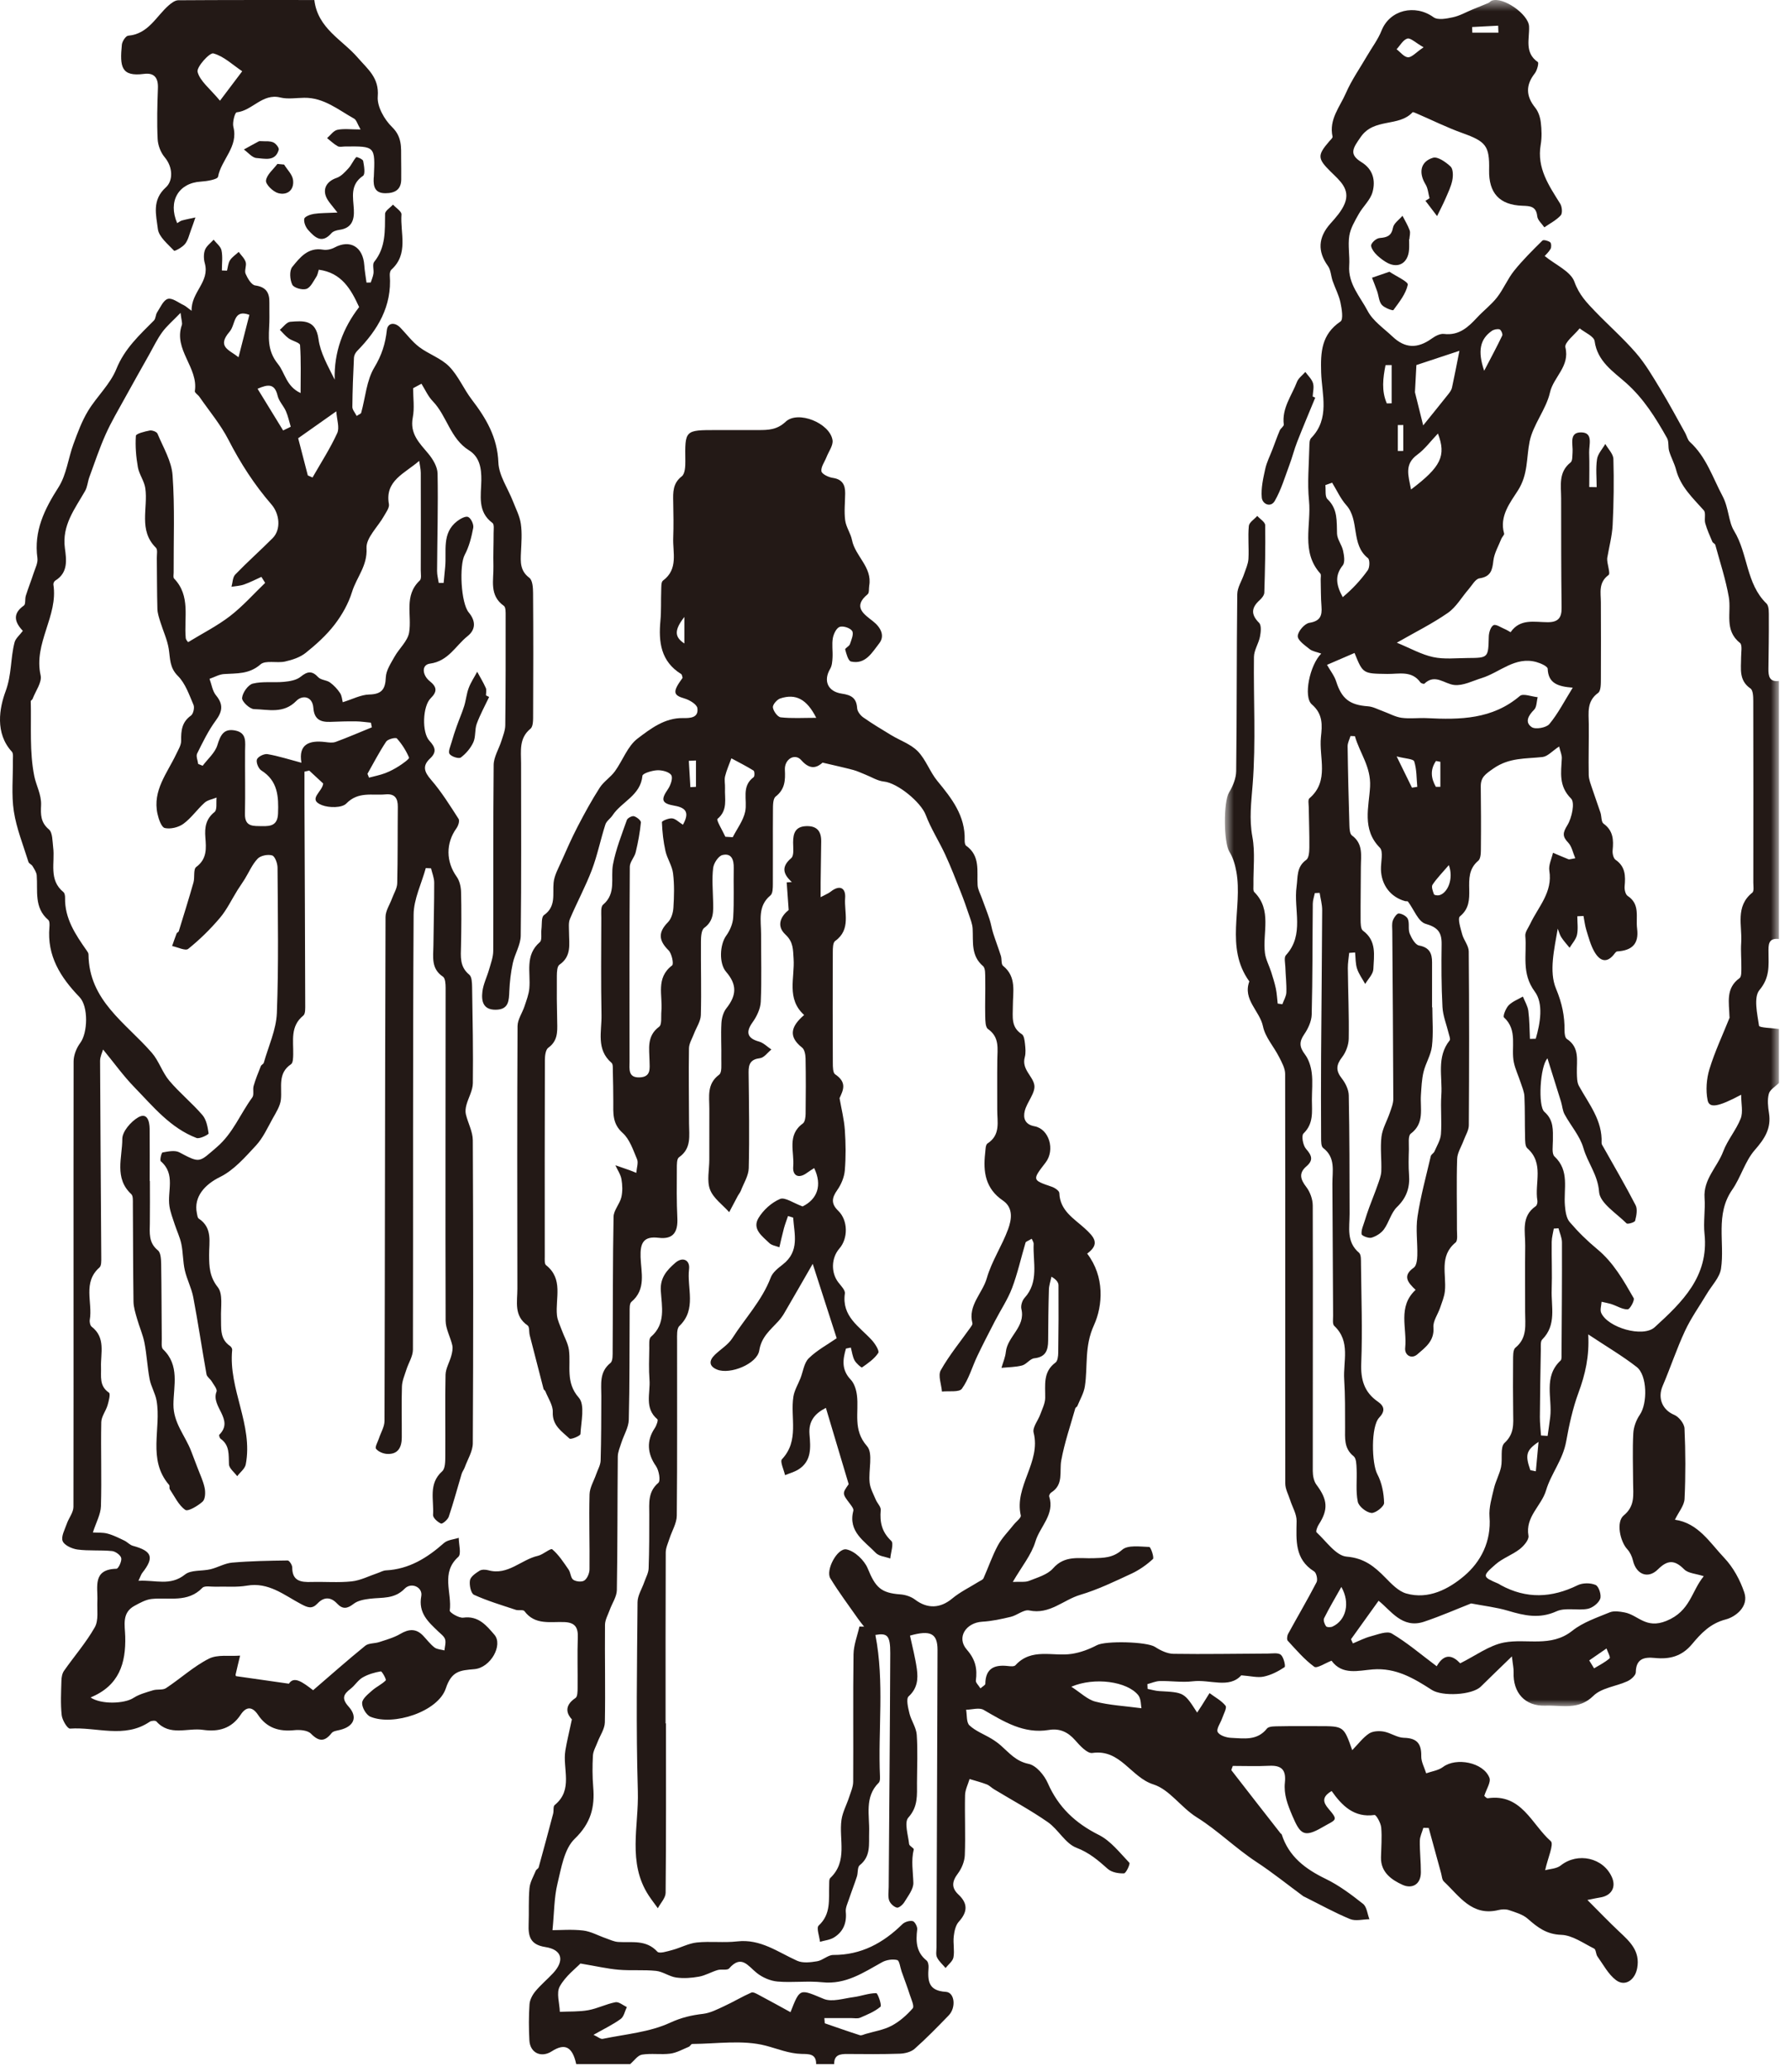 <?xml version="1.0" encoding="UTF-8"?>
<svg width="140px" height="162px" viewBox="0 0 140 162" version="1.1" xmlns="http://www.w3.org/2000/svg" xmlns:xlink="http://www.w3.org/1999/xlink">
    <!-- Generator: Sketch 60 (88103) - https://sketch.com -->
    <title>figure53</title>
    <desc>Created with Sketch.</desc>
    <defs>
        <polygon id="path-1" points="0.801 0.613 44.135 0.613 44.135 134.016 0.801 134.016"></polygon>
    </defs>
    <g id="页面-1" stroke="none" stroke-width="1" fill="none" fill-rule="evenodd">
        <g id="29-44" transform="translate(-153, -778)">
            <g id="figure53" transform="translate(153, 777)">
                <path d="M54.434,60.462 C54.247,60.471 54.061,60.48 53.874,60.489 C53.914,61.175 53.955,61.861 53.997,62.548 C54.142,62.539 54.288,62.531 54.434,62.522 L54.434,60.462 Z M53.526,49.238 C52.702,50.295 52.769,50.816 53.526,51.315 L53.526,49.238 Z M63.84,57.126 C63.099,55.659 62.238,55.217 61.029,55.61 C60.771,55.694 60.423,56.097 60.45,56.311 C60.486,56.603 60.819,57.061 61.065,57.088 C61.924,57.184 62.8,57.126 63.84,57.126 L63.84,57.126 Z M89.275,134.566 C89.226,134.35 89.259,133.832 89.018,133.536 C88.154,132.474 85.61,132.106 83.789,132.884 C84.524,133.355 85.051,133.888 85.673,134.048 C86.77,134.331 87.924,134.386 89.275,134.566 L89.275,134.566 Z M56.734,66.427 C56.926,66.439 57.118,66.45 57.309,66.461 C57.646,65.797 58.133,65.165 58.282,64.461 C58.472,63.555 57.951,62.494 58.947,61.763 C59.032,61.701 59.022,61.305 58.939,61.253 C58.378,60.904 57.785,60.607 57.203,60.293 C57.034,60.759 56.829,61.216 56.711,61.694 C56.64,61.989 56.719,62.317 56.705,62.629 C56.667,63.458 56.947,64.341 56.115,65.031 C56.008,65.119 56.513,65.944 56.734,66.427 L56.734,66.427 Z M64.475,158.794 C64.486,158.929 64.497,159.065 64.508,159.2 C65.421,159.514 66.332,159.837 67.252,160.131 C67.376,160.171 67.548,160.078 67.694,160.035 C68.38,159.831 69.116,159.719 69.737,159.39 C70.358,159.061 70.92,158.563 71.385,158.031 C71.526,157.87 71.28,157.342 71.167,156.995 C70.967,156.374 70.735,155.763 70.516,155.148 C70.406,154.835 70.35,154.299 70.174,154.255 C69.81,154.167 69.326,154.239 68.991,154.424 C67.525,155.237 66.146,156.185 64.315,155.992 C63.156,155.87 61.966,156.036 60.803,155.934 C60.244,155.884 59.628,155.616 59.187,155.262 C58.496,154.709 57.989,153.807 57.027,154.909 C56.877,155.081 56.42,154.95 56.127,155.037 C55.634,155.183 55.172,155.462 54.672,155.552 C54.09,155.658 53.47,155.703 52.887,155.621 C52.348,155.545 51.849,155.158 51.311,155.102 C50.343,155.001 49.356,155.095 48.385,155.012 C47.509,154.938 46.644,154.734 45.397,154.525 C45.045,154.895 44.232,155.505 43.78,156.317 C43.498,156.822 43.765,157.631 43.786,158.303 C44.528,158.267 45.284,158.305 46.009,158.175 C46.733,158.045 47.415,157.69 48.138,157.552 C48.401,157.502 48.728,157.794 49.026,157.929 C48.872,158.248 48.798,158.679 48.545,158.862 C47.927,159.31 47.227,159.643 46.42,160.101 C46.758,160.256 46.972,160.451 47.138,160.417 C48.914,160.05 50.798,159.899 52.408,159.156 C53.296,158.747 54.081,158.568 54.991,158.461 C55.558,158.394 56.11,158.105 56.643,157.858 C57.36,157.527 58.04,157.116 58.763,156.797 C58.912,156.732 59.187,156.897 59.38,157 C60.199,157.433 61.008,157.883 61.827,158.331 C62.576,156.417 62.537,156.511 64.426,157.292 C65.074,157.559 65.974,157.255 66.751,157.155 C67.35,157.078 67.938,156.844 68.531,156.843 C68.654,156.842 68.984,157.802 68.865,157.904 C68.414,158.287 67.828,158.524 67.27,158.764 C67.07,158.85 66.806,158.793 66.572,158.793 C65.872,158.795 65.173,158.794 64.475,158.794 L64.475,158.794 Z M45.067,162.387 C44.77,161.034 44.184,160.728 43.156,161.39 C42.326,161.923 41.455,161.518 41.404,160.529 C41.354,159.593 41.35,158.65 41.413,157.716 C41.436,157.366 41.64,156.981 41.871,156.701 C42.29,156.194 42.805,155.768 43.255,155.285 C44.173,154.3 43.976,153.442 42.651,153.237 C41.463,153.053 41.309,152.394 41.346,151.438 C41.382,150.501 41.325,149.558 41.412,148.627 C41.455,148.162 41.723,147.716 41.907,147.269 C41.949,147.167 42.103,147.106 42.131,147.005 C42.517,145.608 42.893,144.21 43.263,142.809 C43.322,142.585 43.25,142.243 43.383,142.135 C44.861,140.934 43.984,139.297 44.218,137.871 C44.336,137.155 44.514,136.45 44.728,135.438 C44.394,135.08 44.028,134.418 45.016,133.76 C45.172,133.656 45.173,133.257 45.175,132.993 C45.189,131.665 45.144,130.335 45.191,129.007 C45.218,128.217 44.948,127.861 44.136,127.829 C43.042,127.784 41.839,128.087 41.014,126.969 C40.92,126.842 40.556,126.944 40.34,126.872 C39.24,126.506 38.122,126.174 37.072,125.696 C36.83,125.587 36.693,124.928 36.756,124.565 C36.807,124.275 37.205,124.004 37.505,123.815 C37.677,123.706 37.979,123.718 38.194,123.778 C39.723,124.204 40.756,122.944 42.073,122.648 C42.479,122.556 43.061,122.029 43.193,122.14 C43.703,122.57 44.081,123.164 44.47,123.724 C44.636,123.964 44.631,124.378 44.837,124.52 C45.052,124.67 45.516,124.712 45.709,124.574 C45.938,124.411 46.104,124.006 46.107,123.705 C46.128,121.75 46.059,119.795 46.11,117.841 C46.123,117.312 46.45,116.79 46.631,116.264 C46.753,115.909 46.966,115.555 46.977,115.196 C47.026,113.517 47.024,111.836 47.03,110.155 C47.033,109.23 46.856,108.286 47.744,107.57 C47.943,107.41 47.915,106.915 47.917,106.573 C47.941,103.094 47.921,99.614 47.988,96.136 C47.997,95.627 48.469,95.143 48.595,94.615 C48.703,94.164 48.685,93.657 48.604,93.195 C48.537,92.818 48.293,92.472 48.128,92.111 C48.502,92.24 48.876,92.368 49.249,92.499 C49.356,92.536 49.458,92.582 49.767,92.706 C49.798,92.29 49.94,91.911 49.826,91.641 C49.519,90.916 49.248,90.073 48.695,89.58 C47.871,88.846 47.97,88.011 47.967,87.125 C47.965,86.343 47.953,85.561 47.932,84.78 C47.925,84.548 47.961,84.216 47.83,84.103 C46.609,83.051 47.069,81.65 47.044,80.374 C46.996,77.834 47.021,75.292 47.028,72.751 C47.029,72.404 46.972,71.902 47.166,71.739 C48.223,70.847 47.742,69.653 47.943,68.587 C48.166,67.404 48.625,66.262 49.027,65.118 C49.081,64.962 49.43,64.778 49.584,64.82 C49.803,64.881 50.142,65.156 50.126,65.309 C50.049,66.091 49.904,66.871 49.72,67.636 C49.626,68.029 49.26,68.391 49.258,68.768 C49.225,73.849 49.231,78.931 49.238,84.013 C49.238,84.579 49.107,85.285 50.043,85.24 C50.93,85.197 50.812,84.543 50.801,83.951 C50.784,82.994 50.568,82.011 51.551,81.281 C51.784,81.108 51.69,80.483 51.729,80.065 C51.843,78.841 51.263,77.472 52.569,76.484 C52.708,76.379 52.545,75.557 52.289,75.305 C51.511,74.537 51.461,73.899 52.242,73.108 C52.503,72.843 52.645,72.369 52.668,71.98 C52.725,71.085 52.75,70.174 52.641,69.288 C52.568,68.691 52.181,68.138 52.047,67.541 C51.881,66.803 51.799,66.04 51.77,65.285 C51.766,65.187 52.301,64.962 52.568,64.988 C52.837,65.015 53.084,65.28 53.413,65.486 C53.918,64.582 53.707,64.161 52.751,63.998 C51.741,63.824 51.672,63.529 52.234,62.715 C52.445,62.409 52.646,61.846 52.504,61.612 C52.343,61.349 51.786,61.21 51.41,61.226 C50.998,61.243 50.263,61.469 50.246,61.657 C50.102,63.203 48.617,63.676 47.91,64.749 C47.743,65.003 47.435,65.195 47.348,65.466 C46.969,66.645 46.725,67.872 46.287,69.026 C45.792,70.328 45.121,71.562 44.578,72.847 C44.45,73.149 44.503,73.536 44.504,73.884 C44.505,74.805 44.727,75.766 43.754,76.431 C43.572,76.557 43.555,77.002 43.552,77.3 C43.541,78.512 43.55,79.725 43.58,80.936 C43.6,81.693 43.615,82.397 42.883,82.923 C42.67,83.077 42.618,83.555 42.617,83.884 C42.6,89.005 42.603,94.127 42.607,99.248 C42.608,99.478 42.577,99.818 42.706,99.921 C44.078,101.006 43.429,102.499 43.561,103.837 C43.6,104.233 43.798,104.616 43.937,105.001 C44.124,105.52 44.428,106.021 44.498,106.554 C44.663,107.808 44.207,109.075 45.272,110.286 C45.766,110.849 45.449,112.16 45.398,113.127 C45.39,113.271 44.646,113.575 44.545,113.482 C43.944,112.919 43.189,112.464 43.233,111.407 C43.255,110.875 42.867,110.325 42.656,109.785 C42.629,109.716 42.531,109.672 42.513,109.604 C42.148,108.206 41.787,106.806 41.431,105.405 C41.366,105.146 41.422,104.743 41.266,104.636 C40.171,103.885 40.468,102.776 40.466,101.754 C40.455,94.913 40.445,88.071 40.479,81.229 C40.482,80.711 40.853,80.198 41.025,79.674 C41.175,79.217 41.357,78.754 41.4,78.283 C41.513,77.041 41.031,75.691 42.222,74.665 C42.412,74.502 42.303,74.001 42.347,73.658 C42.396,73.277 42.327,72.707 42.544,72.554 C43.514,71.871 43.208,70.917 43.299,70.011 C43.356,69.446 43.666,68.899 43.904,68.361 C44.313,67.435 44.723,66.506 45.19,65.608 C45.723,64.582 46.28,63.564 46.904,62.592 C47.213,62.109 47.751,61.778 48.092,61.309 C48.707,60.462 49.082,59.339 49.87,58.744 C50.88,57.98 51.983,57.124 53.408,57.146 C53.978,57.155 54.645,57.135 54.545,56.374 C54.506,56.074 53.929,55.727 53.536,55.614 C52.637,55.356 52.587,55.092 53.388,54 C53.355,53.908 53.349,53.749 53.274,53.703 C51.678,52.713 51.497,51.196 51.654,49.521 C51.726,48.745 51.685,47.959 51.715,47.178 C51.726,46.909 51.698,46.512 51.854,46.396 C53.068,45.493 52.61,44.213 52.654,43.057 C52.689,42.12 52.672,41.18 52.654,40.242 C52.638,39.492 52.611,38.795 53.326,38.241 C53.577,38.046 53.606,37.463 53.601,37.06 C53.568,34.626 53.555,34.626 56.03,34.626 C57.124,34.626 58.219,34.627 59.314,34.626 C60.087,34.624 60.767,34.615 61.446,33.976 C62.41,33.067 64.909,34.082 65.114,35.415 C65.177,35.824 64.815,36.3 64.642,36.743 C64.497,37.115 64.197,37.504 64.245,37.846 C64.274,38.063 64.8,38.317 65.13,38.365 C65.884,38.474 66.11,38.912 66.103,39.58 C66.096,40.284 66.013,40.998 66.104,41.688 C66.173,42.216 66.533,42.702 66.638,43.232 C66.89,44.497 68.231,45.342 67.985,46.787 C67.946,47.016 67.997,47.349 67.863,47.46 C66.649,48.463 67.6,49.036 68.298,49.592 C68.914,50.084 69.217,50.734 68.762,51.309 C68.22,51.994 67.701,52.983 66.557,52.723 C66.338,52.673 66.198,52.124 66.104,51.782 C66.078,51.689 66.417,51.535 66.474,51.369 C66.589,51.031 66.789,50.568 66.65,50.339 C66.507,50.103 65.951,49.921 65.676,50.014 C65.42,50.1 65.198,50.562 65.139,50.89 C65.051,51.382 65.141,51.902 65.114,52.409 C65.098,52.711 65.076,53.051 64.928,53.298 C64.384,54.213 64.724,55.073 65.847,55.237 C66.59,55.346 66.989,55.582 67.039,56.372 C67.056,56.624 67.289,56.932 67.51,57.088 C68.214,57.583 68.954,58.027 69.69,58.473 C70.392,58.898 71.232,59.179 71.784,59.745 C72.419,60.398 72.73,61.357 73.319,62.07 C74.443,63.433 75.504,64.789 75.449,66.685 C75.444,66.834 75.466,67.057 75.562,67.125 C76.692,67.925 76.393,69.116 76.461,70.218 C76.482,70.546 76.663,70.866 76.779,71.186 C76.981,71.745 77.203,72.297 77.389,72.861 C77.508,73.219 77.562,73.599 77.676,73.959 C77.867,74.557 78.093,75.143 78.282,75.741 C78.363,75.997 78.291,76.389 78.452,76.518 C79.528,77.384 79.215,78.564 79.218,79.664 C79.221,80.48 79.046,81.309 79.921,81.864 C80.094,81.975 80.137,82.351 80.166,82.612 C80.204,82.959 80.241,83.334 80.15,83.663 C79.891,84.607 80.779,85.132 80.897,85.836 C81,86.449 80.323,87.16 80.148,87.867 C80.016,88.399 80.143,88.921 80.911,89.062 C82.06,89.272 82.536,90.915 81.781,91.895 C80.717,93.275 80.721,93.264 82.272,93.795 C82.502,93.874 82.848,94.11 82.853,94.282 C82.895,95.656 83.996,96.28 84.829,97.035 C85.584,97.72 86.062,98.264 85.029,99.018 C86.414,100.819 86.254,103.095 85.563,104.61 C84.792,106.295 85.094,107.819 84.849,109.4 C84.767,109.932 84.468,110.431 84.26,110.942 C84.233,111.009 84.122,111.045 84.103,111.11 C83.721,112.464 83.257,113.804 83.005,115.183 C82.843,116.072 83.214,117.084 82.208,117.704 C82.125,117.756 82.036,117.927 82.061,118.007 C82.511,119.42 81.333,120.358 80.983,121.53 C80.67,122.573 79.913,123.483 79.213,124.69 C79.792,124.659 80.179,124.728 80.489,124.605 C81.146,124.342 81.928,124.124 82.364,123.627 C83.281,122.58 84.411,122.87 85.506,122.835 C86.318,122.809 87.039,122.819 87.766,122.177 C88.208,121.787 89.165,121.931 89.888,121.956 C90.004,121.96 90.287,122.794 90.173,122.899 C89.678,123.356 89.101,123.761 88.489,124.045 C87.179,124.654 85.864,125.291 84.487,125.7 C83.163,126.093 82.089,127.261 80.5,126.92 C80.077,126.828 79.556,127.298 79.058,127.418 C78.325,127.594 77.576,127.757 76.826,127.8 C75.553,127.874 74.786,129.032 75.615,129.981 C76.305,130.771 76.443,131.481 76.325,132.404 C76.304,132.567 76.528,132.762 76.682,133.012 C76.863,132.851 77.063,132.756 77.064,132.659 C77.078,131.433 77.79,131.143 78.851,131.267 C79.04,131.289 79.322,131.313 79.419,131.206 C80.679,129.818 82.337,130.538 83.819,130.315 C84.498,130.213 85.184,129.957 85.794,129.635 C86.473,129.278 89.705,129.357 90.336,129.77 C90.759,130.045 91.289,130.303 91.775,130.311 C94.237,130.349 96.7,130.301 99.162,130.291 C99.511,130.29 99.968,130.206 100.179,130.388 C100.406,130.584 100.563,131.291 100.468,131.354 C99.975,131.683 99.413,131.973 98.835,132.093 C98.349,132.194 97.81,132.045 97.083,131.992 C96.134,133.052 94.637,132.297 93.295,132.459 C92.451,132.561 91.579,132.42 90.719,132.439 C90.391,132.446 90.067,132.596 89.74,132.68 C89.746,132.804 89.75,132.928 89.756,133.053 C90.061,133.112 90.365,133.21 90.672,133.226 C92.615,133.33 92.615,133.324 93.631,134.907 C93.767,134.699 93.88,134.53 93.99,134.358 C94.194,134.034 94.396,133.708 94.599,133.383 C95.029,133.704 95.531,133.967 95.853,134.373 C95.977,134.529 95.703,135.013 95.592,135.341 C95.466,135.713 95.117,136.179 95.236,136.42 C95.37,136.689 95.914,136.866 96.289,136.881 C97.276,136.922 98.317,137.127 99.09,136.157 C99.25,135.957 99.746,135.983 100.088,135.975 C101.105,135.953 102.122,135.966 103.138,135.966 C105.099,135.966 105.099,135.967 105.761,137.844 C106.242,137.351 106.6,136.861 107.074,136.545 C107.367,136.35 107.852,136.326 108.223,136.391 C108.76,136.484 109.269,136.865 109.796,136.877 C110.82,136.899 111.18,137.329 111.16,138.319 C111.151,138.761 111.41,139.209 111.546,139.654 C111.988,139.496 112.5,139.431 112.859,139.161 C113.884,138.387 116.023,138.794 116.492,140.005 C116.624,140.347 116.255,140.884 116.089,141.417 C116.133,141.449 116.261,141.617 116.363,141.603 C119.011,141.216 119.799,143.656 121.291,144.961 C121.553,145.19 121.051,146.292 120.85,147.231 C121.21,147.129 121.743,147.121 122.072,146.858 C123.394,145.808 125.405,146.244 126.077,147.79 C126.417,148.575 126.025,149.232 125.141,149.364 C124.922,149.396 124.706,149.448 124.154,149.557 C125.092,150.494 125.845,151.284 126.64,152.029 C127.477,152.812 128.296,153.553 128.048,154.891 C127.878,155.806 127.107,156.364 126.391,155.824 C125.786,155.367 125.399,154.614 124.94,153.975 C124.812,153.795 124.83,153.434 124.681,153.359 C123.842,152.944 122.982,152.314 122.111,152.284 C120.953,152.245 120.257,151.701 119.486,151.024 C119.097,150.682 118.53,150.525 118.021,150.351 C117.776,150.267 117.464,150.281 117.206,150.344 C115.121,150.857 114.141,149.252 112.927,148.112 C112.781,147.975 112.773,147.685 112.711,147.462 C112.386,146.284 112.065,145.106 111.743,143.927 C111.602,143.924 111.462,143.921 111.323,143.918 C111.226,144.258 111.052,144.597 111.047,144.938 C111.036,145.757 111.133,146.577 111.13,147.396 C111.127,148.377 110.413,148.698 109.702,148.376 C108.85,147.99 107.988,147.405 108.01,146.233 C108.026,145.451 108.097,144.664 108.027,143.89 C107.995,143.535 107.637,142.893 107.503,142.912 C105.912,143.139 104.966,142.195 104.152,141.04 C103.365,141.496 103.479,141.927 103.898,142.416 C104.717,143.372 104.501,143.247 103.428,143.872 C101.988,144.71 101.694,144.421 101.081,142.984 C100.699,142.086 100.397,141.289 100.494,140.378 C100.6,139.377 100.234,139.019 99.262,139.066 C98.302,139.114 97.337,139.077 96.419,139.077 C96.355,139.28 96.289,139.386 96.316,139.42 C97.591,141.068 98.874,142.71 100.158,144.352 C100.181,144.382 100.235,144.397 100.245,144.428 C100.802,146.171 102.097,147.137 103.682,147.906 C104.73,148.415 105.689,149.134 106.607,149.861 C106.904,150.096 106.946,150.653 107.105,151.063 C106.595,151.068 106.021,151.228 105.587,151.048 C104.374,150.546 103.22,149.904 102.042,149.317 C102.007,149.299 101.967,149.29 101.937,149.267 C100.719,148.371 99.538,147.419 98.276,146.59 C96.64,145.516 95.217,144.1 93.619,143.106 C92.347,142.314 91.485,140.925 90.205,140.52 C88.445,139.962 87.632,137.741 85.436,138.063 C85.039,138.121 84.463,137.493 84.095,137.072 C83.527,136.423 82.877,136.125 82.039,136.264 C80.068,136.591 78.522,135.612 76.928,134.692 C76.585,134.494 76.024,134.677 75.562,134.684 C75.639,135.102 75.573,135.673 75.823,135.906 C76.3,136.352 76.962,136.598 77.538,136.944 C77.798,137.1 78.049,137.279 78.278,137.479 C78.934,138.054 79.453,138.714 80.452,138.917 C81.039,139.036 81.676,139.796 81.949,140.418 C82.777,142.31 84.111,143.554 85.945,144.473 C86.875,144.94 87.584,145.868 88.33,146.648 C88.41,146.731 88.074,147.468 87.912,147.476 C87.487,147.495 86.944,147.398 86.643,147.129 C85.892,146.46 85.196,145.858 84.188,145.473 C83.317,145.141 82.772,144.041 81.951,143.47 C80.604,142.533 79.15,141.752 77.745,140.901 C77.547,140.782 77.38,140.599 77.17,140.519 C76.735,140.353 76.28,140.237 75.832,140.101 C75.708,140.521 75.489,140.939 75.479,141.362 C75.444,142.925 75.521,144.491 75.46,146.052 C75.441,146.544 75.215,147.097 74.915,147.494 C74.453,148.107 74.398,148.606 74.962,149.133 C75.715,149.836 75.679,150.499 74.991,151.256 C74.738,151.535 74.639,152.01 74.594,152.409 C74.534,152.949 74.668,153.515 74.572,154.044 C74.516,154.349 74.171,154.601 73.956,154.877 C73.727,154.604 73.439,154.36 73.288,154.049 C73.179,153.825 73.246,153.512 73.247,153.239 C73.271,145.499 73.296,137.76 73.326,130.02 C73.33,128.71 72.776,128.435 71.173,128.887 C71.359,129.766 71.59,130.625 71.709,131.499 C71.815,132.278 71.758,133.012 71.066,133.637 C70.854,133.829 71.022,134.529 71.129,134.968 C71.269,135.538 71.66,136.071 71.7,136.636 C71.787,137.881 71.725,139.137 71.72,140.388 C71.716,141.345 71.82,142.251 71.043,143.118 C70.706,143.494 71.03,144.483 71.104,145.188 C71.12,145.341 71.493,145.505 71.467,145.606 C71.25,146.482 71.411,147.34 71.436,148.212 C71.451,148.712 71.021,149.242 70.733,149.723 C70.611,149.926 70.297,150.196 70.144,150.156 C69.903,150.093 69.622,149.828 69.541,149.587 C69.437,149.27 69.506,148.894 69.508,148.543 C69.55,142.448 69.604,136.354 69.629,130.259 C69.635,128.867 69.392,128.672 68.466,128.835 C69.189,132.523 68.66,136.249 68.826,139.937 C68.832,140.088 68.823,140.296 68.731,140.386 C67.594,141.511 68.022,142.939 67.977,144.264 C67.946,145.192 68.128,146.138 67.24,146.84 C67.053,146.988 67.116,147.427 67.022,147.719 C66.829,148.315 66.597,148.9 66.4,149.494 C66.291,149.818 66.12,150.163 66.151,150.481 C66.236,151.353 65.955,152.036 65.232,152.487 C64.917,152.684 64.502,152.719 64.133,152.828 C64.087,152.392 63.837,151.734 64.03,151.558 C65.018,150.651 64.806,149.508 64.851,148.402 C64.859,148.209 64.831,147.941 64.942,147.836 C66.323,146.523 65.603,144.831 65.813,143.306 C65.896,142.696 66.217,142.121 66.411,141.523 C66.539,141.127 66.726,140.719 66.729,140.316 C66.751,136.992 66.709,133.669 66.756,130.346 C66.767,129.622 67.056,128.902 67.217,128.18 L67.583,128.186 C67.424,127.98 67.255,127.78 67.106,127.566 C66.375,126.519 65.603,125.496 64.941,124.407 C64.555,123.775 65.492,122.004 66.209,122.148 C66.851,122.276 67.605,122.998 67.868,123.638 C68.465,125.101 68.889,125.554 70.41,125.663 C70.807,125.691 71.254,125.835 71.567,126.072 C72.539,126.81 73.548,126.759 74.471,125.99 C75.097,125.468 75.857,125.105 76.555,124.668 C76.684,124.587 76.868,124.524 76.921,124.405 C77.305,123.549 77.605,122.65 78.049,121.829 C78.371,121.235 78.872,120.739 79.295,120.201 C79.484,119.961 79.88,119.677 79.838,119.493 C79.313,117.201 81.433,115.331 80.842,113.013 C80.739,112.608 81.192,112.068 81.367,111.582 C81.516,111.164 81.74,110.736 81.747,110.31 C81.764,109.302 81.552,108.273 82.554,107.537 C82.723,107.413 82.763,107.036 82.767,106.775 C82.792,105.016 82.801,103.256 82.787,101.497 C82.785,101.271 82.62,101.045 82.236,100.825 C82.166,101.165 82.046,101.504 82.037,101.845 C81.997,103.173 81.986,104.502 81.978,105.831 C81.973,106.576 81.787,107.108 80.896,107.203 C80.562,107.238 80.286,107.673 79.941,107.765 C79.422,107.901 78.867,107.896 78.327,107.951 C78.445,107.536 78.626,107.129 78.669,106.707 C78.796,105.486 80.224,104.753 79.885,103.351 C79.823,103.092 79.945,102.689 80.128,102.487 C81.282,101.224 80.78,99.701 80.844,98.269 C80.851,98.125 80.738,97.975 80.691,97.857 C80.392,98.038 80.236,98.077 80.212,98.155 C79.858,99.339 79.593,100.555 79.158,101.707 C78.816,102.611 78.26,103.434 77.813,104.3 C77.343,105.209 76.871,106.117 76.432,107.041 C76.028,107.89 75.773,108.838 75.232,109.583 C75.018,109.879 74.21,109.744 73.673,109.805 C73.627,109.241 73.349,108.545 73.58,108.137 C74.248,106.956 75.123,105.892 75.913,104.779 C75.979,104.685 76.077,104.552 76.054,104.465 C75.689,103.06 76.841,102.127 77.181,100.939 C77.559,99.611 78.37,98.414 78.847,97.107 C79.121,96.36 79.274,95.437 78.433,94.865 C77.082,93.946 76.88,92.639 77.05,91.176 C77.081,90.909 77.074,90.512 77.235,90.407 C78.279,89.729 77.991,88.708 77.996,87.759 C78,86.469 77.985,85.179 78.001,83.889 C78.012,83.001 78.194,82.102 77.273,81.459 C77.068,81.316 77.063,80.812 77.056,80.472 C77.035,79.495 77.073,78.517 77.057,77.54 C77.051,77.196 77.082,76.707 76.882,76.535 C75.927,75.72 76.127,74.65 76.073,73.614 C76.053,73.245 75.902,72.877 75.781,72.518 C75.58,71.921 75.371,71.326 75.138,70.741 C74.75,69.764 74.372,68.782 73.932,67.829 C73.448,66.779 72.809,65.794 72.403,64.718 C72.029,63.727 70.209,62.218 69.127,62.108 C68.63,62.057 68.159,61.751 67.676,61.562 C67.362,61.439 67.056,61.288 66.732,61.202 C66.018,61.012 65.294,60.855 64.337,60.629 C63.973,60.947 63.423,61.299 62.672,60.44 C62.167,59.863 61.343,60.358 61.387,61.196 C61.429,62.016 61.395,62.712 60.665,63.284 C60.444,63.458 60.458,64.001 60.455,64.376 C60.439,66.291 60.46,68.205 60.448,70.12 C60.446,70.424 60.445,70.857 60.26,71.009 C59.237,71.857 59.53,72.983 59.526,74.045 C59.518,75.805 59.58,77.566 59.501,79.322 C59.477,79.875 59.188,80.479 58.855,80.941 C58.305,81.707 58.448,82.189 59.365,82.44 C59.717,82.536 60.011,82.846 60.332,83.06 C60.037,83.297 59.761,83.7 59.442,83.739 C58.714,83.827 58.543,84.184 58.55,84.834 C58.58,87.336 58.621,89.838 58.561,92.339 C58.547,92.931 58.167,93.516 57.945,94.1 C57.89,94.241 57.784,94.362 57.71,94.497 C57.482,94.923 57.257,95.352 57.032,95.779 C56.512,95.196 55.79,94.691 55.532,94.01 C55.272,93.327 55.476,92.468 55.476,91.686 C55.477,90.357 55.474,89.028 55.479,87.698 C55.482,86.743 55.263,85.756 56.247,85.029 C56.479,84.858 56.408,84.231 56.415,83.812 C56.432,82.874 56.372,81.933 56.423,80.998 C56.445,80.6 56.572,80.14 56.813,79.836 C57.624,78.811 57.649,77.982 56.787,76.982 C56.224,76.33 56.29,74.86 56.8,74.157 C57.09,73.756 57.316,73.224 57.345,72.737 C57.422,71.451 57.362,70.158 57.387,68.869 C57.401,68.223 57.213,67.682 56.502,67.855 C56.186,67.932 55.822,68.492 55.777,68.868 C55.675,69.715 55.752,70.584 55.773,71.444 C55.791,72.229 55.856,72.983 55.08,73.551 C54.85,73.719 54.825,74.257 54.822,74.627 C54.807,76.543 54.868,78.46 54.814,80.373 C54.8,80.859 54.463,81.336 54.281,81.819 C54.137,82.201 53.892,82.585 53.886,82.971 C53.853,84.925 53.887,86.88 53.891,88.835 C53.893,89.792 54.103,90.796 53.103,91.489 C52.926,91.611 52.938,92.068 52.937,92.37 C52.931,93.66 52.913,94.952 52.976,96.239 C53.028,97.313 52.672,97.925 51.516,97.783 C50.327,97.637 50.065,98.188 50.101,99.288 C50.139,100.479 50.557,101.804 49.383,102.792 C49.227,102.923 49.247,103.306 49.246,103.573 C49.226,106.387 49.251,109.203 49.179,112.016 C49.163,112.615 48.791,113.202 48.601,113.8 C48.486,114.16 48.322,114.529 48.318,114.895 C48.285,118.374 48.306,121.854 48.245,125.332 C48.235,125.851 47.873,126.362 47.687,126.882 C47.548,127.267 47.321,127.657 47.318,128.046 C47.295,130.587 47.356,133.129 47.307,135.669 C47.297,136.187 46.931,136.697 46.736,137.213 C46.604,137.563 46.395,137.91 46.374,138.267 C46.329,139.085 46.329,139.912 46.397,140.728 C46.532,142.311 46.21,143.559 44.948,144.776 C44.125,145.569 43.897,147.064 43.599,148.292 C43.338,149.365 43.351,150.505 43.212,151.919 C43.816,151.919 44.722,151.841 45.608,151.945 C46.215,152.017 46.79,152.346 47.384,152.551 C47.705,152.662 48.027,152.822 48.356,152.842 C49.421,152.906 50.534,152.638 51.416,153.603 C51.574,153.775 52.201,153.571 52.591,153.467 C53.235,153.295 53.85,152.95 54.498,152.882 C55.544,152.773 56.617,152.918 57.66,152.797 C59.481,152.588 60.835,153.631 62.346,154.31 C62.789,154.51 63.403,154.434 63.915,154.349 C64.351,154.277 64.754,153.855 65.171,153.857 C67.351,153.866 69.068,152.93 70.576,151.452 C70.761,151.271 71.137,151.156 71.382,151.209 C71.547,151.245 71.762,151.646 71.737,151.857 C71.624,152.788 71.65,153.636 72.467,154.289 C72.59,154.387 72.637,154.655 72.624,154.837 C72.553,155.849 72.58,156.66 73.977,156.741 C74.672,156.782 74.794,157.968 74.202,158.58 C73.335,159.477 72.462,160.372 71.531,161.198 C71.247,161.448 70.764,161.564 70.367,161.577 C69,161.625 67.631,161.61 66.264,161.6 C65.699,161.595 65.232,161.668 65.242,162.387 L63.833,162.387 C63.841,161.569 63.262,161.606 62.698,161.594 C61.71,161.572 60.807,161.189 59.897,160.951 C58.089,160.477 56.07,160.804 54.138,160.816 C54.052,160.816 53.979,160.993 53.877,161.035 C53.399,161.232 52.925,161.506 52.425,161.572 C51.697,161.668 50.934,161.531 50.212,161.65 C49.873,161.706 49.595,162.13 49.289,162.387 L45.067,162.387 Z" id="Fill-1" fill="#231916"></path>
                <g id="编组" transform="translate(95, 0.387)">
                    <mask id="mask-2" fill="white">
                        <use xlink:href="#path-1"></use>
                    </mask>
                    <g id="Clip-4"></g>
                    <path d="M22.195,3.167 C22.189,2.985 22.182,2.803 22.175,2.621 C21.497,2.656 20.818,2.691 20.139,2.727 C20.143,2.874 20.147,3.02 20.151,3.167 L22.195,3.167 Z M29.297,130.439 C29.424,130.646 29.549,130.853 29.676,131.06 C30.091,130.807 30.539,130.591 30.893,130.272 C30.975,130.199 30.739,129.771 30.648,129.505 C30.198,129.817 29.748,130.128 29.297,130.439 L29.297,130.439 Z M14.327,35.874 C14.469,35.873 14.611,35.873 14.753,35.872 L14.753,33.845 C14.611,33.846 14.469,33.846 14.327,33.846 L14.327,35.874 Z M17.654,60.178 C17.54,60.157 17.426,60.135 17.313,60.113 C16.843,60.791 16.919,61.464 17.302,62.135 C17.42,62.135 17.537,62.136 17.654,62.136 L17.654,60.178 Z M24.691,115.564 C24.835,115.593 24.978,115.623 25.121,115.653 C25.185,114.959 25.249,114.267 25.333,113.353 C24.347,114.015 24.282,114.39 24.691,115.564 L24.691,115.564 Z M16.34,4.311 C15.697,3.944 15.32,3.559 15.074,3.629 C14.74,3.725 14.507,4.169 14.23,4.464 C14.527,4.689 14.817,5.078 15.124,5.092 C15.418,5.104 15.728,4.727 16.34,4.311 L16.34,4.311 Z M14.235,59.756 C14.75,60.807 15.091,61.504 15.433,62.201 C15.572,62.18 15.711,62.158 15.848,62.136 C15.786,61.468 15.808,60.772 15.609,60.148 C15.546,59.946 14.897,59.931 14.235,59.756 L14.235,59.756 Z M18.317,68.255 C17.797,68.864 17.368,69.293 17.041,69.79 C16.934,69.951 17.066,70.298 17.153,70.537 C17.177,70.605 17.435,70.645 17.565,70.611 C18.239,70.437 18.707,69.304 18.317,68.255 L18.317,68.255 Z M13.844,29.157 C13.684,29.159 13.525,29.16 13.365,29.161 C13.167,30.169 13.036,31.174 13.467,32.156 C13.592,32.153 13.718,32.15 13.844,32.148 L13.844,29.157 Z M21.081,29.603 C21.612,28.582 22.076,27.725 22.495,26.846 C22.548,26.735 22.396,26.398 22.284,26.367 C22.102,26.317 21.834,26.376 21.673,26.489 C20.76,27.129 20.554,28.058 21.081,29.603 L21.081,29.603 Z M9.909,124.694 C9.411,125.582 8.956,126.346 8.56,127.141 C8.484,127.294 8.591,127.601 8.712,127.768 C8.776,127.857 9.076,127.86 9.219,127.794 C10.279,127.309 10.623,125.94 9.909,124.694 L9.909,124.694 Z M15.36,38.886 C17.709,37.111 18.125,36.25 17.464,34.511 C16.895,35.105 16.443,35.73 15.851,36.164 C14.819,36.919 15.15,37.782 15.36,38.886 L15.36,38.886 Z M15.78,29.156 C15.741,29.87 15.707,30.516 15.666,31.282 C15.867,32.09 16.103,33.041 16.311,33.875 C17.017,33 17.655,32.215 18.283,31.423 C18.4,31.275 18.523,31.106 18.562,30.929 C18.759,30.024 18.931,29.115 19.145,28.042 C18.042,28.408 16.847,28.803 15.78,29.156 L15.78,29.156 Z M9.189,38.354 C9.012,38.417 8.836,38.481 8.659,38.544 C8.706,38.918 8.613,39.438 8.824,39.639 C9.646,40.42 9.537,41.373 9.573,42.347 C9.59,42.792 9.945,43.213 10.044,43.668 C10.124,44.043 10.213,44.579 10.019,44.82 C9.395,45.599 9.487,46.335 10.018,47.304 C10.772,46.677 11.424,45.974 11.976,45.2 C12.134,44.979 12.147,44.377 11.988,44.252 C10.635,43.182 11.353,41.3 10.299,40.114 C9.843,39.603 9.554,38.945 9.189,38.354 L9.189,38.354 Z M25.526,112.852 L26.042,112.887 C26.11,112.395 26.188,111.903 26.246,111.409 C26.42,109.919 25.69,108.265 27.06,106.988 C27.148,106.906 27.13,106.689 27.131,106.535 C27.149,103.607 27.173,100.679 27.164,97.75 C27.163,97.384 26.987,97.019 26.892,96.652 C26.77,96.66 26.647,96.668 26.525,96.676 C26.468,97.022 26.367,97.368 26.363,97.715 C26.347,98.965 26.404,100.216 26.361,101.464 C26.315,102.786 26.76,104.208 25.623,105.345 C25.471,105.497 25.516,105.868 25.511,106.138 C25.478,107.895 25.449,109.652 25.437,111.409 C25.434,111.89 25.495,112.371 25.526,112.852 L25.526,112.852 Z M8.788,52.597 C9.043,53.047 9.364,53.448 9.509,53.905 C9.935,55.246 10.56,55.737 11.99,55.838 C12.387,55.866 12.774,56.082 13.162,56.221 C13.648,56.395 14.118,56.667 14.617,56.737 C15.268,56.827 15.943,56.73 16.605,56.764 C19.198,56.896 21.728,56.86 23.876,55.027 C24.128,54.813 24.792,55.082 25.265,55.126 C25.179,55.46 25.196,55.896 24.987,56.105 C24.533,56.559 24.237,57.082 24.797,57.466 C25.087,57.666 25.939,57.516 26.179,57.227 C26.858,56.41 27.35,55.439 28.008,54.381 C26.853,54.292 26.093,54.049 26.048,52.902 C26.04,52.712 25.496,52.47 25.165,52.378 C23.489,51.917 22.304,53.193 20.88,53.633 C20.172,53.852 19.429,54.245 18.744,54.172 C17.96,54.088 17.243,53.264 16.4,54.072 C16.362,54.108 16.144,54.042 16.091,53.966 C15.413,53.02 14.412,53.321 13.511,53.308 C11.599,53.281 11.599,53.299 10.942,51.668 C10.267,51.959 9.59,52.251 8.788,52.597 L8.788,52.597 Z M29.219,104.949 C29.315,106.638 28.994,108.064 28.447,109.537 C28.025,110.675 27.719,112.045 27.497,113.302 C27.236,114.772 26.31,115.831 25.921,117.143 C25.557,118.365 24.28,119.206 24.546,120.696 C24.599,121 24.181,121.49 23.861,121.738 C23.276,122.19 22.53,122.444 21.977,122.926 C20.902,123.864 20.938,123.905 22.178,124.434 C22.249,124.464 22.311,124.514 22.38,124.552 C24.381,125.645 26.364,125.557 28.387,124.563 C28.783,124.369 29.401,124.366 29.799,124.542 C30.048,124.651 30.267,125.334 30.154,125.626 C30.02,125.973 29.546,126.339 29.165,126.409 C28.367,126.556 27.429,126.286 26.736,126.601 C25.408,127.205 24.228,126.938 22.959,126.56 C22.04,126.286 21.071,126.178 20.061,125.984 C18.946,126.421 17.679,126.979 16.373,127.415 C14.663,127.986 13.763,126.509 12.822,125.776 C12.037,126.871 11.351,127.827 10.665,128.784 C10.715,128.892 10.764,129.001 10.814,129.11 C11.279,128.92 11.73,128.682 12.212,128.556 C12.756,128.414 13.478,128.113 13.854,128.336 C15.049,129.043 16.119,129.961 17.367,130.896 C17.996,129.797 18.657,130.084 19.206,130.666 C20.403,130.075 21.464,129.263 22.636,129.04 C24.396,128.705 26.299,129.452 27.967,128.125 C28.801,127.462 29.888,127.098 30.896,126.683 C31.23,126.545 31.683,126.615 32.063,126.688 C33.129,126.892 33.721,128.006 35.334,127.349 C37.217,126.581 37.279,125.035 38.256,123.855 C37.632,123.652 37.035,123.632 36.728,123.323 C35.98,122.569 35.429,122.566 34.67,123.322 C33.887,124.1 32.968,123.712 32.717,122.628 C32.644,122.314 32.489,121.98 32.273,121.747 C31.707,121.137 31.387,119.603 31.993,119.106 C32.904,118.361 32.731,117.472 32.729,116.556 C32.726,115.267 32.675,113.975 32.743,112.69 C32.769,112.192 32.97,111.644 33.255,111.23 C33.861,110.351 33.847,108.148 33.007,107.495 C31.891,106.627 30.661,105.906 29.219,104.949 L29.219,104.949 Z M10.972,58.175 C10.856,58.17 10.741,58.166 10.626,58.161 C10.547,58.429 10.396,58.699 10.4,58.966 C10.427,61.036 10.479,63.105 10.541,65.174 C10.549,65.437 10.574,65.817 10.74,65.938 C11.639,66.593 11.438,67.521 11.436,68.403 C11.434,69.77 11.408,71.137 11.416,72.504 C11.418,72.805 11.419,73.25 11.6,73.382 C12.697,74.18 12.455,75.33 12.414,76.387 C12.398,76.782 12,77.163 11.776,77.549 C11.557,77.152 11.276,76.774 11.138,76.351 C11.008,75.955 11.03,75.509 10.985,75.085 C10.832,75.096 10.677,75.108 10.524,75.119 C10.486,75.518 10.412,75.917 10.417,76.316 C10.436,78.153 10.516,79.99 10.487,81.825 C10.479,82.317 10.268,82.885 9.966,83.276 C9.5,83.878 9.466,84.328 9.944,84.933 C10.231,85.298 10.481,85.808 10.49,86.258 C10.551,89.345 10.55,92.433 10.555,95.521 C10.556,96.595 10.287,97.707 11.29,98.562 C11.468,98.714 11.442,99.15 11.446,99.456 C11.472,102.036 11.568,104.619 11.466,107.193 C11.415,108.49 11.699,109.471 12.769,110.209 C13.296,110.573 13.341,110.96 12.868,111.459 C12.212,112.15 12.28,115.042 12.722,115.875 C13.076,116.541 13.235,117.366 13.253,118.126 C13.258,118.401 12.575,118.945 12.256,118.91 C11.859,118.867 11.271,118.4 11.195,118.029 C11.026,117.202 11.142,116.319 11.103,115.461 C11.088,115.122 11.082,114.644 10.873,114.478 C10.095,113.858 10.205,113.047 10.202,112.229 C10.199,110.979 10.215,109.725 10.133,108.479 C10.041,107.059 10.655,105.501 9.354,104.283 C9.206,104.144 9.266,103.759 9.265,103.488 C9.243,100.048 9.23,96.609 9.209,93.169 C9.203,92.181 9.481,91.128 8.484,90.37 C8.325,90.249 8.328,89.859 8.327,89.594 C8.316,87.446 8.312,85.298 8.326,83.15 C8.349,79.359 8.395,75.568 8.41,71.777 C8.412,71.327 8.281,70.876 8.212,70.425 L7.837,70.442 C7.781,70.718 7.678,70.992 7.676,71.268 C7.647,74.159 7.663,77.051 7.591,79.941 C7.578,80.465 7.31,81.042 7.004,81.487 C6.596,82.077 6.633,82.488 7.059,83.05 C7.36,83.447 7.532,84 7.594,84.504 C7.681,85.196 7.604,85.909 7.606,86.612 C7.609,87.54 7.752,88.467 6.948,89.24 C6.772,89.408 6.907,90.168 7.145,90.439 C7.595,90.952 7.746,91.32 7.18,91.805 C6.568,92.33 6.699,92.816 7.164,93.418 C7.465,93.808 7.671,94.382 7.673,94.874 C7.694,101.793 7.67,108.712 7.675,115.631 C7.676,115.995 7.757,116.431 7.967,116.709 C8.84,117.869 8.902,118.646 8.137,119.822 C8.024,119.996 7.898,120.359 7.97,120.425 C8.729,121.12 9.487,122.255 10.324,122.325 C11.712,122.441 12.507,123.106 13.359,123.975 C13.835,124.459 14.372,125.031 14.984,125.206 C16.727,125.703 18.311,124.855 19.513,123.838 C20.824,122.731 21.645,121.132 21.498,119.211 C21.441,118.48 21.676,117.714 21.848,116.98 C21.98,116.417 22.278,115.89 22.399,115.325 C22.534,114.69 22.311,113.769 22.672,113.436 C23.449,112.718 23.359,111.94 23.349,111.092 C23.334,109.724 23.327,108.355 23.342,106.987 C23.346,106.645 23.324,106.151 23.526,105.987 C24.48,105.21 24.282,104.177 24.284,103.18 C24.288,101.459 24.267,99.739 24.29,98.02 C24.303,96.926 23.947,95.722 25.117,94.921 C25.215,94.854 25.265,94.624 25.242,94.486 C25.01,93.123 25.788,91.57 24.456,90.396 C24.273,90.236 24.287,89.81 24.278,89.505 C24.25,88.451 24.277,87.395 24.229,86.342 C24.212,85.975 24.049,85.612 23.932,85.253 C23.762,84.731 23.518,84.227 23.404,83.693 C23.154,82.522 23.737,81.177 22.628,80.162 C22.53,80.073 22.768,79.451 22.995,79.218 C23.291,78.916 23.731,78.754 24.109,78.533 C24.256,78.903 24.482,79.264 24.533,79.647 C24.629,80.373 24.624,81.111 24.66,81.844 C24.811,81.84 24.964,81.835 25.115,81.831 C25.472,80.602 25.73,79.079 25.04,78.147 C23.968,76.699 24.429,75.245 24.298,73.789 C24.271,73.491 24.533,73.163 24.677,72.856 C25.307,71.518 26.452,70.383 26.176,68.691 C26.105,68.251 26.359,67.759 26.463,67.291 C26.868,67.462 27.271,67.638 27.68,67.8 C27.741,67.824 27.828,67.781 28.206,67.719 C28.014,67.271 27.935,66.795 27.66,66.507 C27.189,66.013 27.215,65.738 27.589,65.132 C27.94,64.562 28.191,63.365 27.879,63.055 C26.897,62.078 27.097,61.021 27.153,59.906 C27.166,59.64 27.035,59.368 26.942,58.981 C26.405,59.335 26.047,59.758 25.645,59.803 C24.325,59.951 23.044,59.831 21.795,60.707 C21.172,61.144 20.806,61.381 20.814,62.114 C20.831,63.678 20.841,65.241 20.825,66.805 C20.821,67.185 20.842,67.724 20.618,67.913 C19.874,68.541 19.895,69.328 19.912,70.154 C19.926,70.939 19.914,71.668 19.184,72.265 C18.988,72.425 19.233,73.193 19.359,73.66 C19.484,74.122 19.87,74.553 19.874,75 C19.914,79.534 19.908,84.068 19.88,88.602 C19.878,88.991 19.623,89.38 19.482,89.768 C19.303,90.258 18.981,90.743 18.966,91.237 C18.908,93.073 18.956,94.911 18.951,96.749 C18.95,97.096 19.03,97.61 18.841,97.766 C17.535,98.838 18.147,100.275 18.007,101.57 C17.96,102.011 17.779,102.44 17.634,102.867 C17.461,103.382 17.069,103.906 17.111,104.397 C17.2,105.461 16.473,105.971 15.857,106.506 C15.389,106.913 14.841,106.566 14.902,106.001 C15.063,104.474 14.29,102.786 15.718,101.467 C15.1,100.887 14.672,100.366 15.575,99.73 C15.789,99.581 15.843,99.106 15.851,98.779 C15.878,97.763 15.716,96.727 15.867,95.735 C16.109,94.144 16.539,92.58 16.906,91.008 C16.938,90.874 17.132,90.784 17.191,90.647 C17.383,90.202 17.665,89.754 17.699,89.291 C17.774,88.28 17.661,87.256 17.73,86.244 C17.829,84.805 17.335,83.268 18.381,81.961 C18.459,81.863 18.35,81.604 18.307,81.425 C18.141,80.734 17.856,80.052 17.819,79.355 C17.731,77.717 17.73,76.073 17.753,74.433 C17.765,73.508 17.452,73.121 16.495,72.844 C15.92,72.677 15.578,71.708 15.121,71.107 C15.088,71.064 14.969,71.092 14.895,71.072 C13.758,70.755 13.039,69.811 13.007,68.602 C12.991,68.018 13.217,67.194 12.918,66.891 C11.495,65.448 12.074,63.694 12.156,62.122 C12.237,60.557 11.341,59.491 10.972,58.175 L10.972,58.175 Z M29.299,38.694 C29.492,38.697 29.685,38.7 29.879,38.704 C29.879,37.972 29.8,37.23 29.908,36.514 C29.97,36.095 30.329,35.721 30.554,35.326 C30.775,35.716 31.175,36.102 31.187,36.498 C31.236,38.215 31.215,39.938 31.129,41.655 C31.085,42.527 30.85,43.389 30.702,44.256 C30.667,44.669 30.98,45.445 30.811,45.57 C30.003,46.169 30.205,46.944 30.207,47.705 C30.21,49.699 30.224,51.693 30.209,53.687 C30.206,54.065 30.217,54.627 29.995,54.789 C29.088,55.444 29.254,56.331 29.262,57.221 C29.276,58.549 29.232,59.879 29.258,61.208 C29.266,61.573 29.421,61.939 29.537,62.296 C29.74,62.918 29.973,63.531 30.176,64.153 C30.27,64.441 30.227,64.877 30.416,65.013 C31.176,65.561 31.209,66.282 31.127,67.097 C31.102,67.342 31.186,67.722 31.357,67.84 C32.136,68.376 32.14,69.112 32.065,69.923 C32.043,70.168 32.131,70.55 32.303,70.664 C33.306,71.322 32.924,72.326 33.042,73.22 C33.202,74.449 32.606,74.934 31.482,75.004 C31.419,75.008 31.346,75.085 31.302,75.146 C30.681,75.999 30.111,75.759 29.685,75.001 C29.399,74.49 29.246,73.899 29.071,73.333 C28.961,72.977 28.92,72.6 28.848,72.232 C28.687,72.24 28.525,72.248 28.364,72.256 C28.364,72.742 28.44,73.243 28.34,73.707 C28.26,74.069 27.963,74.383 27.761,74.718 C27.545,74.448 27.304,74.192 27.117,73.902 C26.986,73.7 26.926,73.451 26.835,73.223 C26.565,74.823 26.139,76.569 26.696,77.907 C27.169,79.042 27.379,80.045 27.367,81.196 C27.365,81.418 27.402,81.753 27.545,81.846 C28.576,82.52 28.304,83.542 28.331,84.496 C28.341,84.841 28.334,85.234 28.491,85.52 C29.269,86.935 30.345,88.221 30.263,89.98 C30.258,90.084 30.345,90.197 30.402,90.298 C31.25,91.811 32.131,93.306 32.924,94.847 C33.09,95.169 32.987,95.674 32.886,96.063 C32.854,96.189 32.299,96.353 32.216,96.268 C31.427,95.48 30.13,94.681 30.068,93.808 C29.973,92.466 29.173,91.541 28.843,90.381 C28.575,89.437 27.848,88.628 27.367,87.737 C27.209,87.444 27.191,87.077 27.09,86.75 C26.753,85.654 26.406,84.561 26.031,83.365 C25.448,83.979 25.277,87.096 25.788,87.543 C26.537,88.199 26.456,88.973 26.456,89.79 C26.456,90.216 26.351,90.821 26.583,91.038 C27.784,92.162 27.281,93.574 27.397,94.887 C27.436,95.325 27.503,95.851 27.765,96.159 C28.419,96.926 29.149,97.643 29.926,98.285 C31.195,99.333 31.98,100.728 32.773,102.111 C32.869,102.278 32.481,102.987 32.306,102.991 C31.894,103.002 31.477,102.728 31.056,102.59 C30.799,102.506 30.528,102.46 30.262,102.397 C30.247,102.689 30.127,103.027 30.233,103.266 C30.746,104.419 33.5,105.226 34.421,104.385 C36.559,102.432 38.666,100.417 38.314,97.089 C38.216,96.162 38.384,95.209 38.317,94.277 C38.212,92.813 39.317,91.864 39.776,90.643 C40.115,89.741 40.793,88.967 41.144,88.068 C41.34,87.564 41.179,86.92 41.179,86.21 C39.366,87.178 38.685,87.278 38.557,86.641 C38.4,85.861 38.469,84.961 38.704,84.194 C39.122,82.831 39.738,81.529 40.268,80.201 C40.282,80.167 40.266,80.124 40.265,80.084 C40.241,79.015 39.947,77.887 41.055,77.092 C41.21,76.981 41.192,76.583 41.196,76.316 C41.206,75.652 41.138,74.984 41.183,74.324 C41.272,72.982 40.697,71.49 42.054,70.407 C42.199,70.291 42.131,69.886 42.131,69.616 C42.135,64.885 42.139,60.155 42.127,55.424 C42.126,55.089 42.113,54.587 41.911,54.448 C40.977,53.806 41.179,52.892 41.175,52.008 C41.174,51.622 41.288,51.042 41.086,50.882 C39.832,49.884 40.425,48.518 40.215,47.306 C39.975,45.924 39.528,44.578 39.158,43.219 C39.132,43.121 38.966,43.066 38.924,42.966 C38.724,42.492 38.509,42.02 38.371,41.526 C38.279,41.2 38.44,40.72 38.257,40.515 C37.393,39.546 36.436,38.665 36.089,37.338 C35.959,36.841 35.696,36.38 35.549,35.887 C35.45,35.558 35.542,35.147 35.383,34.866 C34.499,33.296 33.567,31.787 32.175,30.55 C31.177,29.664 29.933,28.874 29.719,27.285 C29.668,26.906 28.957,26.617 28.549,26.287 C28.153,26.789 27.341,27.392 27.433,27.774 C27.797,29.265 26.506,30.079 26.228,31.298 C25.925,32.631 24.904,33.807 24.633,35.14 C24.374,36.425 24.527,37.693 23.723,38.959 C23.137,39.88 22.249,40.969 22.64,42.329 C22.671,42.433 22.485,42.587 22.428,42.73 C22.203,43.301 21.867,43.864 21.8,44.456 C21.717,45.204 21.592,45.702 20.713,45.833 C20.394,45.881 20.132,46.376 19.865,46.684 C19.325,47.303 18.897,48.076 18.246,48.53 C17.039,49.372 15.704,50.031 14.249,50.865 C15.301,51.297 16.164,51.79 17.09,51.99 C17.95,52.177 18.879,52.068 19.778,52.063 C21.417,52.053 21.399,52.045 21.442,50.382 C21.45,50.069 21.587,49.618 21.809,49.497 C21.996,49.396 22.396,49.678 22.697,49.802 C22.836,49.859 22.963,49.944 23.147,50.045 C23.896,48.956 25.019,49.262 26.044,49.263 C26.852,49.265 27.147,48.939 27.136,48.136 C27.099,45.283 27.103,42.429 27.1,39.575 C27.099,38.581 26.872,37.533 27.841,36.769 C28,36.645 27.97,36.26 27.993,35.993 C28.046,35.38 27.682,34.418 28.655,34.421 C29.641,34.424 29.27,35.395 29.291,35.999 C29.322,36.896 29.299,37.795 29.299,38.694 L29.299,38.694 Z M44.135,85.291 C43.86,85.568 43.435,85.804 43.346,86.131 C43.217,86.601 43.278,87.146 43.356,87.644 C43.546,88.84 43.023,89.646 42.248,90.531 C41.48,91.408 41.16,92.66 40.482,93.636 C39.131,95.582 39.912,97.761 39.604,99.813 C39.501,100.503 38.887,101.117 38.503,101.763 C37.927,102.73 37.263,103.654 36.791,104.668 C36.135,106.071 35.65,107.552 35.04,108.978 C34.626,109.943 35.028,110.86 35.947,111.241 C36.31,111.391 36.732,111.926 36.749,112.302 C36.832,114.136 36.839,115.978 36.753,117.812 C36.728,118.328 36.297,118.825 35.999,119.439 C37.826,119.699 38.732,121.235 39.86,122.425 C40.562,123.166 41.1,124.157 41.426,125.131 C41.805,126.263 40.684,127.052 39.985,127.232 C38.752,127.55 38.032,128.338 37.333,129.173 C36.531,130.13 35.581,130.363 34.433,130.248 C33.61,130.166 32.955,130.287 32.939,131.371 C32.936,131.611 32.564,131.939 32.289,132.065 C31.402,132.471 30.262,132.579 29.622,133.209 C28.458,134.354 27.146,133.931 25.881,133.978 C24.275,134.039 23.319,132.965 23.383,131.364 C23.394,131.079 23.325,130.792 23.25,130.124 C22.282,131.063 21.547,131.769 20.821,132.484 C20.132,133.163 17.796,133.265 16.991,132.749 C15.589,131.849 14.19,130.998 12.364,131.143 C11.262,131.23 9.98,131.619 9.142,130.463 C8.644,130.65 8,131.09 7.79,130.936 C7.017,130.369 6.377,129.616 5.719,128.903 C5.632,128.808 5.668,128.507 5.75,128.358 C6.485,127.011 7.266,125.689 7.971,124.327 C8.078,124.123 7.962,123.595 7.782,123.482 C6.246,122.521 6.387,121.045 6.411,119.544 C6.42,118.997 6.077,118.444 5.901,117.892 C5.764,117.463 5.523,117.032 5.523,116.602 C5.511,105.93 5.532,95.259 5.514,84.588 C5.514,84.14 5.25,83.671 5.035,83.249 C4.629,82.446 3.956,81.714 3.783,80.873 C3.533,79.653 2.181,78.778 2.713,77.349 C0.779,74.677 2.207,71.611 1.699,68.774 C1.603,68.236 1.442,67.67 1.156,67.214 C0.695,66.481 0.68,63.309 1.126,62.577 C1.424,62.086 1.677,61.474 1.684,60.912 C1.74,56.301 1.715,51.688 1.769,47.076 C1.775,46.548 2.126,46.027 2.302,45.499 C2.433,45.107 2.621,44.713 2.643,44.313 C2.691,43.456 2.591,42.588 2.674,41.737 C2.701,41.457 3.103,41.213 3.334,40.952 C3.549,41.193 3.949,41.432 3.953,41.677 C3.98,43.434 3.939,45.192 3.885,46.949 C3.88,47.147 3.695,47.38 3.53,47.528 C2.88,48.115 2.808,48.643 3.475,49.311 C3.671,49.507 3.614,50.042 3.545,50.396 C3.439,50.934 3.081,51.448 3.074,51.975 C3.031,55.297 3.232,58.634 2.974,61.938 C2.865,63.335 2.692,64.644 2.953,66.053 C3.177,67.264 3.017,68.546 3.034,69.796 C3.037,69.99 2.996,70.259 3.102,70.365 C4.51,71.77 3.731,73.534 3.935,75.136 C3.999,75.637 4.263,76.111 4.42,76.603 C4.555,77.033 4.694,77.465 4.787,77.905 C4.867,78.291 4.885,78.689 4.931,79.082 C5.052,79.099 5.174,79.116 5.296,79.134 C5.406,78.826 5.598,78.52 5.609,78.209 C5.632,77.547 5.551,76.882 5.529,76.218 C5.519,75.908 5.414,75.476 5.572,75.303 C7.051,73.691 6.161,71.726 6.408,69.94 C6.514,69.171 6.391,68.395 7.166,67.844 C7.374,67.696 7.404,67.21 7.407,66.878 C7.418,65.825 7.375,64.771 7.36,63.716 C7.356,63.483 7.288,63.139 7.411,63.034 C9,61.67 8.142,59.852 8.314,58.238 C8.41,57.335 8.493,56.457 7.6,55.687 C6.919,55.098 7.44,52.605 8.337,51.718 C7.973,51.584 7.648,51.542 7.429,51.367 C7.06,51.071 6.493,50.685 6.501,50.349 C6.509,49.979 7.035,49.371 7.406,49.312 C8.262,49.176 8.414,48.757 8.356,48.026 C8.3,47.327 8.312,46.622 8.294,45.919 C8.29,45.763 8.345,45.549 8.265,45.459 C6.732,43.751 7.572,41.664 7.38,39.755 C7.24,38.364 7.378,36.944 7.407,35.538 C7.412,35.308 7.412,35.002 7.548,34.863 C9.035,33.34 8.384,31.46 8.33,29.739 C8.279,28.131 8.355,26.758 9.844,25.75 C10.08,25.591 9.943,24.752 9.838,24.258 C9.716,23.684 9.426,23.147 9.231,22.587 C9.095,22.198 9.09,21.728 8.861,21.412 C8.034,20.27 8.09,19.174 9.056,18.094 C9.483,17.618 9.936,17.11 10.172,16.533 C10.629,15.409 9.79,14.737 9.092,14.051 C8.035,13.01 8.023,12.759 8.963,11.665 C9.062,11.548 9.245,11.394 9.222,11.295 C8.92,9.956 9.799,8.968 10.269,7.885 C10.714,6.864 11.369,5.934 11.932,4.964 C12.311,4.313 12.78,3.696 13.055,3.003 C13.696,1.39 15.662,0.91 17.117,1.959 C17.456,2.204 18.143,2.071 18.638,1.963 C19.175,1.847 19.674,1.557 20.19,1.345 C20.592,1.179 20.998,1.022 21.397,0.851 C21.499,0.808 21.574,0.703 21.676,0.663 C22.545,0.33 24.549,1.724 24.592,2.677 C24.637,3.644 24.207,4.723 25.279,5.468 C25.368,5.53 25.223,6.116 25.043,6.345 C24.321,7.262 24.338,8.125 25.071,9.031 C25.317,9.335 25.461,9.777 25.508,10.173 C25.579,10.75 25.599,11.357 25.502,11.927 C25.186,13.756 26.144,15.123 27.028,16.543 C27.174,16.778 27.217,17.289 27.069,17.452 C26.718,17.835 26.222,18.085 25.786,18.389 C25.591,18.1 25.26,17.825 25.23,17.519 C25.151,16.73 24.653,16.721 24.071,16.701 C22.279,16.639 21.427,15.711 21.467,13.897 C21.508,12.014 21.213,11.674 19.375,11.016 C18.155,10.579 16.988,9.997 15.796,9.483 C15.692,9.438 15.512,9.357 15.477,9.394 C14.399,10.563 12.476,9.813 11.429,11.319 C10.823,12.19 10.47,12.669 11.483,13.292 C12.402,13.856 12.593,14.74 12.35,15.63 C12.18,16.254 11.602,16.756 11.27,17.348 C10.968,17.889 10.625,18.458 10.532,19.051 C10.412,19.813 10.577,20.613 10.525,21.391 C10.428,22.812 11.385,23.811 11.967,24.924 C12.382,25.715 13.232,26.285 13.912,26.929 C14.901,27.866 15.869,27.885 16.991,27.078 C17.259,26.884 17.639,26.688 17.94,26.724 C19.112,26.864 19.826,26.198 20.531,25.438 C21.035,24.896 21.641,24.439 22.092,23.86 C22.595,23.213 22.911,22.42 23.423,21.783 C24.096,20.943 24.869,20.182 25.635,19.423 C25.721,19.338 26.085,19.436 26.241,19.553 C26.335,19.624 26.35,19.936 26.276,20.068 C26.132,20.325 25.898,20.531 25.813,20.63 C26.665,21.326 27.85,21.83 28.142,22.652 C28.5,23.658 29.112,24.29 29.769,24.971 C30.825,26.065 31.973,27.076 32.965,28.224 C33.695,29.07 34.27,30.06 34.854,31.022 C35.537,32.147 36.157,33.311 36.8,34.461 C36.93,34.694 36.985,35 37.17,35.168 C38.449,36.334 38.944,37.933 39.722,39.397 C40.215,40.326 40.183,41.398 40.621,42.113 C41.724,43.915 41.554,46.246 43.157,47.799 C43.378,48.012 43.342,48.537 43.344,48.917 C43.353,50.247 43.328,51.576 43.313,52.905 C43.307,53.466 43.38,53.955 44.135,53.856 L44.135,74.031 C43.272,73.93 43.315,74.526 43.319,75.092 C43.326,76.119 43.431,77.045 42.616,78.018 C42.139,78.585 42.438,79.878 42.578,80.816 C42.601,80.975 43.591,80.988 44.135,81.068 L44.135,85.291 Z" id="Fill-3" fill="#231916" mask="url(#mask-2)"></path>
                </g>
                <path d="M19.505,25.617 C18.227,25.143 18.436,26.38 17.961,26.929 C16.927,28.125 17.94,28.356 18.656,28.932 C18.947,27.796 19.208,26.778 19.505,25.617 M22.144,34.657 C22.343,34.56 22.541,34.464 22.74,34.367 C22.617,33.96 22.531,33.537 22.362,33.15 C22.18,32.733 21.814,32.374 21.714,31.946 C21.49,30.991 20.985,31.027 20.144,31.397 C20.845,32.54 21.494,33.598 22.144,34.657 M28.74,61.502 C28.781,61.602 28.821,61.703 28.861,61.804 C29.284,61.69 29.719,61.608 30.126,61.453 C30.508,61.308 30.878,61.111 31.223,60.889 C31.517,60.7 32.032,60.33 31.992,60.235 C31.763,59.696 31.437,59.179 31.044,58.742 C30.953,58.64 30.336,58.788 30.205,58.984 C29.666,59.789 29.221,60.657 28.74,61.502 M24.075,38.171 C24.197,38.226 24.32,38.281 24.443,38.336 C25.1,37.185 25.825,36.066 26.375,34.866 C26.572,34.437 26.344,33.813 26.302,33.161 C25.122,33.994 24.175,34.662 23.321,35.265 C23.546,36.132 23.811,37.152 24.075,38.171 M15.5,60.734 C15.617,60.781 15.734,60.827 15.851,60.874 C16.248,60.342 16.816,59.864 17,59.266 C17.243,58.48 17.496,57.934 18.408,58.121 C19.327,58.309 19.171,59.05 19.168,59.714 C19.158,61.354 19.192,62.995 19.159,64.636 C19.139,65.677 19.83,65.579 20.507,65.595 C21.208,65.612 21.71,65.511 21.745,64.611 C21.797,63.275 21.734,62.053 20.435,61.238 C20.211,61.098 20.012,60.598 20.096,60.377 C20.18,60.157 20.662,59.921 20.923,59.966 C21.787,60.115 22.631,60.388 23.575,60.638 C23.328,59.206 24.162,58.863 25.437,59.02 C25.706,59.053 26.011,59.099 26.252,59.01 C27.206,58.658 28.142,58.254 29.084,57.869 C29.06,57.748 29.034,57.626 29.01,57.505 C28.615,57.469 28.222,57.407 27.826,57.402 C27.164,57.395 26.501,57.417 25.839,57.443 C25.069,57.472 24.577,57.252 24.51,56.358 C24.439,55.404 23.628,55.34 23.176,55.803 C22.173,56.831 20.99,56.471 19.872,56.446 C19.53,56.438 18.911,55.853 18.934,55.575 C18.967,55.163 19.401,54.544 19.773,54.451 C20.55,54.258 21.403,54.389 22.218,54.312 C22.662,54.27 23.181,54.184 23.506,53.921 C24.04,53.49 24.399,53.422 24.893,53.954 C25.1,54.178 25.539,54.168 25.806,54.359 C26.113,54.579 26.389,54.876 26.599,55.193 C26.745,55.414 26.758,55.723 26.807,55.906 C27.593,55.663 28.229,55.319 28.872,55.304 C29.855,55.28 30.138,54.897 30.176,53.959 C30.197,53.415 30.569,52.865 30.853,52.355 C31.215,51.705 31.884,51.133 31.998,50.456 C32.228,49.091 31.569,47.57 32.833,46.388 C32.979,46.251 32.908,45.865 32.909,45.594 C32.915,43.053 32.919,40.512 32.91,37.971 C32.909,37.659 32.829,37.348 32.785,37.036 C31.652,38.027 30.085,38.577 30.418,40.416 C30.469,40.694 30.201,41.048 30.036,41.342 C29.56,42.191 28.619,43.053 28.667,43.862 C28.748,45.247 27.884,46.143 27.536,47.276 C27.255,48.19 26.752,49.082 26.165,49.844 C25.53,50.669 24.73,51.39 23.912,52.045 C23.471,52.399 22.859,52.599 22.293,52.725 C21.657,52.867 20.771,52.602 20.374,52.949 C19.486,53.726 18.525,53.638 17.521,53.704 C17.137,53.729 16.766,53.948 16.388,54.077 C16.55,54.513 16.614,55.03 16.895,55.369 C17.479,56.076 17.404,56.622 16.876,57.339 C16.293,58.13 15.856,59.035 15.417,59.921 C15.316,60.128 15.466,60.46 15.5,60.734 M7.082,133.722 C7.911,134.29 9.745,134.211 10.426,133.766 C10.88,133.471 11.441,133.324 11.97,133.162 C12.297,133.061 12.725,133.166 12.984,132.994 C14.117,132.247 15.138,131.3 16.334,130.693 C17.015,130.347 17.956,130.515 18.779,130.452 C18.66,130.945 18.537,131.437 18.428,131.932 C18.414,131.994 18.47,132.072 18.465,132.057 C19.792,132.246 21.081,132.43 22.596,132.647 C22.993,132.027 23.654,132.515 24.489,133.157 C25.857,131.981 27.188,130.8 28.568,129.68 C28.834,129.464 29.303,129.513 29.662,129.393 C30.219,129.208 30.803,129.051 31.303,128.757 C31.966,128.368 32.531,128.311 33.087,128.888 C33.385,129.198 33.644,129.555 33.981,129.813 C34.182,129.967 34.497,129.972 34.762,130.044 C34.786,129.753 34.892,129.438 34.813,129.179 C34.742,128.944 34.481,128.76 34.285,128.572 C33.496,127.815 32.702,127.124 32.949,125.798 C33.078,125.109 32.174,124.679 31.648,125.219 C30.84,126.048 29.887,125.889 28.942,126.003 C28.502,126.056 27.998,126.142 27.666,126.398 C27.167,126.784 26.808,126.854 26.361,126.378 C25.872,125.856 25.334,125.846 24.841,126.368 C24.4,126.834 24.08,126.704 23.538,126.417 C22.222,125.721 21.004,124.685 19.311,124.981 C18.511,125.12 17.674,125.037 16.854,125.063 C16.504,125.074 16.008,124.965 15.828,125.151 C14.675,126.344 13.214,125.878 11.859,126.022 C11.399,126.071 10.944,126.329 10.523,126.556 C9.506,127.105 9.773,128.081 9.795,128.954 C9.851,131.045 9.324,132.802 7.082,133.722 M14.714,51.21 C15.855,50.513 16.998,49.936 17.994,49.169 C18.986,48.404 19.83,47.448 20.738,46.575 L20.445,46.106 C19.992,46.309 19.55,46.54 19.083,46.704 C18.775,46.812 18.433,46.824 18.105,46.878 C18.198,46.554 18.193,46.136 18.401,45.922 C19.346,44.943 20.367,44.038 21.327,43.074 C21.989,42.409 21.878,41.189 21.23,40.442 C19.895,38.905 18.805,37.21 17.87,35.39 C17.255,34.193 16.365,33.138 15.594,32.023 C15.484,31.865 15.219,31.708 15.238,31.584 C15.531,29.736 13.547,28.339 14.221,26.418 C14.276,26.257 14.188,26.046 14.121,25.462 C13.51,26.096 13.041,26.489 12.691,26.969 C12.297,27.507 12.006,28.122 11.677,28.707 C11.046,29.828 10.413,30.948 9.793,32.075 C9.271,33.028 8.71,33.965 8.267,34.955 C7.779,36.045 7.401,37.185 6.988,38.308 C6.859,38.663 6.838,39.072 6.654,39.391 C5.854,40.791 4.829,42.076 5.077,43.875 C5.201,44.775 5.335,45.784 4.321,46.399 C4.238,46.45 4.16,46.61 4.175,46.705 C4.565,49.163 2.609,51.284 3.177,53.804 C3.299,54.346 2.778,55.033 2.547,55.651 C2.522,55.719 2.404,55.772 2.406,55.83 C2.455,57.794 2.299,59.801 2.684,61.699 C2.827,62.405 3.251,63.147 3.213,63.956 C3.18,64.671 3.166,65.296 3.824,65.85 C4.121,66.101 4.097,66.769 4.158,67.256 C4.312,68.447 3.783,69.788 4.961,70.752 C5.06,70.833 5.092,71.043 5.089,71.191 C5.053,72.811 5.899,74.066 6.773,75.311 C6.839,75.406 6.921,75.519 6.922,75.624 C6.949,79.244 9.857,80.991 11.881,83.324 C12.433,83.961 12.693,84.851 13.238,85.497 C14.04,86.448 15.023,87.244 15.834,88.188 C16.145,88.549 16.244,89.126 16.316,89.623 C16.327,89.704 15.619,90.074 15.37,89.978 C13.325,89.197 11.976,87.516 10.511,86.011 C9.653,85.129 8.93,84.116 8.061,83.059 C8.004,83.269 7.827,83.613 7.828,83.957 C7.847,89.077 7.892,94.197 7.921,99.317 C7.922,99.584 7.939,99.964 7.781,100.102 C6.447,101.277 7.258,102.829 7.023,104.19 C6.993,104.363 7.051,104.641 7.172,104.736 C8.281,105.595 7.865,106.799 7.901,107.888 C7.926,108.621 7.744,109.364 8.524,109.893 C8.653,109.981 8.509,110.55 8.413,110.874 C8.279,111.326 7.93,111.755 7.921,112.199 C7.877,114.387 7.96,116.578 7.895,118.765 C7.876,119.403 7.518,120.031 7.264,120.823 C7.618,120.846 8.032,120.811 8.409,120.911 C8.865,121.032 9.296,121.253 9.726,121.458 C9.961,121.57 10.152,121.801 10.394,121.866 C11.901,122.275 12.081,122.776 11.128,123.983 C11.039,124.095 10.999,124.243 10.829,124.602 C12.158,124.519 13.308,125.038 14.47,124.11 C14.941,123.733 15.795,123.859 16.462,123.699 C17.037,123.56 17.583,123.229 18.159,123.18 C19.602,123.056 21.054,123.03 22.502,123.012 C22.624,123.011 22.856,123.366 22.856,123.555 C22.854,124.627 23.528,124.718 24.354,124.694 C25.407,124.664 26.472,124.759 27.515,124.646 C28.201,124.572 28.858,124.226 29.527,124.002 C29.745,123.929 29.96,123.798 30.181,123.787 C31.993,123.695 33.411,122.81 34.725,121.647 C35.008,121.397 35.489,121.371 35.879,121.242 C35.88,121.751 36.098,122.504 35.845,122.731 C34.453,123.979 35.363,125.54 35.177,126.932 C35.157,127.078 35.896,127.531 36.233,127.483 C37.424,127.316 38.052,128.106 38.668,128.818 C39.358,129.615 38.381,131.396 37.108,131.509 C36.004,131.606 35.327,131.632 34.869,133.012 C34.263,134.839 30.763,135.97 28.973,135.231 C28.645,135.095 28.307,134.512 28.323,134.151 C28.338,133.814 28.787,133.464 29.103,133.182 C29.434,132.887 29.864,132.699 30.173,132.385 C30.232,132.325 29.88,131.668 29.783,131.684 C29.293,131.765 28.787,131.914 28.359,132.162 C27.998,132.37 27.762,132.782 27.424,133.042 C26.863,133.472 26.692,133.801 27.268,134.441 C28.011,135.267 27.671,136.003 26.57,136.266 C26.35,136.319 26.059,136.353 25.939,136.505 C25.395,137.194 24.951,137.193 24.318,136.552 C24.055,136.285 23.445,136.238 23.012,136.283 C21.823,136.405 20.866,136.111 20.182,135.084 C19.747,134.433 19.27,134.393 18.824,135.071 C18.115,136.153 17.086,136.432 15.885,136.257 C14.664,136.079 13.285,136.78 12.233,135.599 C12.156,135.514 11.837,135.535 11.71,135.622 C9.736,136.963 7.553,136.013 5.476,136.159 C5.275,136.174 4.868,135.497 4.826,135.111 C4.728,134.223 4.779,133.316 4.804,132.418 C4.811,132.155 4.86,131.849 5.005,131.642 C5.803,130.501 6.732,129.438 7.414,128.234 C7.723,127.689 7.585,126.881 7.616,126.191 C7.665,125.082 7.207,123.705 9.111,123.66 C9.256,123.657 9.535,123.079 9.482,122.826 C9.433,122.594 9.031,122.302 8.762,122.276 C7.869,122.187 6.958,122.274 6.071,122.158 C5.641,122.101 5.028,121.828 4.901,121.497 C4.762,121.139 5.069,120.592 5.224,120.142 C5.378,119.693 5.743,119.262 5.744,118.822 C5.762,107.212 5.738,95.602 5.756,83.992 C5.757,83.503 5.982,82.94 6.277,82.544 C6.865,81.759 6.927,79.695 6.218,78.96 C4.737,77.427 3.663,75.74 3.866,73.489 C3.883,73.301 3.885,73.021 3.773,72.926 C2.649,71.968 2.965,70.662 2.872,69.448 C2.853,69.198 2.681,68.952 2.546,68.723 C2.47,68.594 2.265,68.522 2.224,68.392 C1.818,67.08 1.289,65.783 1.082,64.437 C0.883,63.138 1.024,61.786 1.008,60.458 C1.005,60.226 1.055,59.913 0.929,59.776 C-0.41,58.324 -0.044,56.351 0.438,55.05 C0.926,53.731 0.814,52.47 1.139,51.225 C1.22,50.915 1.534,50.665 1.786,50.327 C1.156,49.662 0.943,48.993 1.868,48.348 C2.021,48.242 1.939,47.832 2.019,47.579 C2.205,46.989 2.436,46.412 2.627,45.824 C2.753,45.433 2.978,45.012 2.926,44.636 C2.634,42.523 3.472,40.824 4.575,39.1 C5.2,38.122 5.333,36.838 5.747,35.713 C6.07,34.833 6.4,33.936 6.881,33.139 C7.565,32.007 8.615,31.052 9.099,29.855 C9.741,28.261 10.902,27.204 12.038,26.06 C12.186,25.912 12.166,25.612 12.288,25.424 C12.541,25.037 12.78,24.461 13.132,24.369 C13.483,24.277 13.967,24.674 14.387,24.87 C14.516,24.93 14.623,25.037 14.985,25.301 C14.943,23.826 16.429,23.05 16.016,21.576 C15.925,21.251 15.917,20.842 16.034,20.534 C16.151,20.229 16.475,20.002 16.707,19.741 C16.922,20.017 17.261,20.268 17.324,20.576 C17.429,21.08 17.353,21.621 17.353,22.147 C17.486,22.152 17.619,22.158 17.753,22.163 C17.826,21.888 17.843,21.576 17.99,21.348 C18.155,21.092 18.439,20.911 18.67,20.698 C18.859,20.96 19.126,21.2 19.216,21.492 C19.301,21.773 19.099,22.155 19.21,22.41 C19.365,22.767 19.663,23.277 19.956,23.318 C20.819,23.439 21.085,23.892 21.069,24.666 C21.06,25.174 21.083,25.682 21.067,26.189 C21.029,27.331 20.857,28.373 21.745,29.469 C22.289,30.139 22.383,31.216 23.51,31.731 C23.51,30.416 23.552,29.196 23.468,27.984 C23.454,27.789 22.859,27.661 22.568,27.451 C22.315,27.267 22.112,27.012 21.887,26.788 C22.158,26.569 22.416,26.184 22.703,26.161 C23.721,26.079 24.71,25.986 24.911,27.518 C25.052,28.58 25.632,29.585 26.177,30.684 C26.116,28.532 26.821,26.654 28.088,25.01 C27.443,23.596 26.71,22.326 24.931,22.088 C24.883,22.236 24.854,22.47 24.737,22.647 C24.51,22.994 24.292,23.48 23.963,23.591 C23.649,23.698 22.98,23.508 22.859,23.258 C22.67,22.87 22.62,22.162 22.858,21.872 C23.449,21.144 24.084,20.319 25.265,20.522 C25.548,20.571 25.902,20.494 26.159,20.356 C27.376,19.699 28.394,20.295 28.491,21.739 C28.522,22.192 28.606,22.642 28.665,23.095 C28.776,23.093 28.886,23.091 28.997,23.089 C29.07,22.856 29.176,22.628 29.209,22.39 C29.251,22.083 29.11,21.665 29.267,21.473 C30.183,20.346 30.102,19.038 30.118,17.72 C30.122,17.476 30.521,17.239 30.737,16.999 C30.97,17.256 31.417,17.529 31.4,17.768 C31.292,19.226 31.981,20.848 30.613,22.082 C30.516,22.17 30.476,22.375 30.486,22.521 C30.667,24.944 29.544,26.796 27.932,28.444 C27.804,28.575 27.693,28.783 27.684,28.96 C27.621,30.245 27.569,31.533 27.559,32.82 C27.557,33.04 27.765,33.263 27.896,33.523 C28.078,33.399 28.228,33.354 28.25,33.274 C28.58,32.083 28.665,30.749 29.277,29.733 C29.855,28.775 30.14,27.879 30.258,26.806 C30.32,26.237 30.871,26.16 31.319,26.627 C31.806,27.133 32.234,27.715 32.786,28.133 C33.529,28.695 34.494,29.006 35.13,29.654 C35.851,30.388 36.263,31.413 36.899,32.242 C38.022,33.709 38.903,35.193 38.979,37.16 C39.018,38.185 39.725,39.182 40.119,40.196 C40.346,40.778 40.649,41.355 40.736,41.96 C40.842,42.687 40.781,43.443 40.746,44.184 C40.71,44.939 40.668,45.627 41.4,46.178 C41.655,46.37 41.69,46.959 41.692,47.367 C41.715,50.534 41.711,53.7 41.696,56.867 C41.694,57.247 41.715,57.792 41.491,57.976 C40.576,58.731 40.755,59.714 40.755,60.675 C40.755,65.171 40.785,69.668 40.728,74.163 C40.718,74.881 40.265,75.583 40.107,76.312 C39.953,77.02 39.87,77.75 39.836,78.474 C39.802,79.22 39.812,79.931 38.789,79.95 C37.765,79.969 37.639,79.254 37.732,78.515 C37.805,77.93 38.091,77.375 38.254,76.799 C38.389,76.324 38.575,75.838 38.577,75.356 C38.598,70.509 38.562,65.66 38.61,60.813 C38.616,60.182 39.021,59.557 39.219,58.923 C39.344,58.525 39.513,58.115 39.518,57.708 C39.551,54.855 39.549,52.001 39.547,49.147 C39.547,48.881 39.562,48.48 39.407,48.371 C38.244,47.549 38.619,46.352 38.592,45.26 C38.569,44.401 38.608,43.54 38.606,42.68 C38.606,42.41 38.665,42 38.52,41.893 C37.319,41.008 37.63,39.723 37.646,38.564 C37.659,37.595 37.51,36.726 36.679,36.209 C35.209,35.296 34.963,33.524 33.846,32.369 C33.476,31.988 33.252,31.464 32.962,31.004 C32.744,31.121 32.527,31.238 32.311,31.354 C32.311,32.119 32.428,32.906 32.284,33.643 C32.037,34.922 32.807,35.642 33.507,36.481 C33.862,36.908 34.213,37.501 34.224,38.025 C34.272,40.564 34.199,43.106 34.184,45.646 C34.182,45.957 34.27,46.268 34.316,46.578 L34.699,46.575 C34.739,46.161 34.778,45.747 34.818,45.333 C34.942,44.089 34.53,42.698 35.75,41.753 C35.995,41.563 36.419,41.329 36.616,41.422 C36.842,41.528 37.065,42.005 37.014,42.269 C36.876,42.993 36.691,43.743 36.345,44.386 C35.912,45.188 36.041,48.149 36.666,48.893 C37.203,49.534 37.233,50.214 36.567,50.742 C35.627,51.491 35.078,52.691 33.628,52.889 C32.939,52.983 33.035,53.799 33.608,54.257 C34.155,54.694 34.23,55.06 33.689,55.59 C33.05,56.217 32.982,58.275 33.588,58.924 C34.052,59.421 34.17,59.809 33.639,60.304 C33.006,60.892 33.187,61.362 33.727,61.986 C34.535,62.92 35.196,63.987 35.868,65.03 C35.964,65.18 35.843,65.564 35.705,65.755 C34.856,66.931 34.878,68.377 35.718,69.55 C35.945,69.868 36.05,70.335 36.061,70.738 C36.097,72.144 36.085,73.553 36.057,74.959 C36.04,75.782 35.935,76.581 36.701,77.208 C36.909,77.378 36.919,77.859 36.925,78.198 C36.966,80.7 37.016,83.201 36.983,85.701 C36.975,86.268 36.634,86.826 36.479,87.398 C36.416,87.63 36.383,87.899 36.437,88.127 C36.6,88.81 36.977,89.481 36.98,90.158 C37.02,98.055 37.022,105.951 36.98,113.847 C36.976,114.476 36.575,115.105 36.35,115.729 C36.284,115.909 36.157,116.069 36.103,116.251 C35.768,117.364 35.471,118.488 35.1,119.588 C35.02,119.824 34.603,120.174 34.491,120.126 C34.226,120.01 33.854,119.674 33.87,119.451 C33.953,118.295 33.479,117.024 34.586,116.038 C34.834,115.817 34.824,115.237 34.828,114.822 C34.846,112.711 34.799,110.598 34.847,108.489 C34.859,107.991 35.164,107.503 35.298,107.002 C35.368,106.74 35.431,106.442 35.374,106.188 C35.229,105.539 34.856,104.907 34.854,104.266 C34.828,95.588 34.853,86.91 34.853,78.232 C34.853,77.935 34.828,77.487 34.645,77.366 C33.699,76.74 33.889,75.813 33.898,74.931 C33.914,73.29 33.963,71.649 33.96,70.008 C33.959,69.637 33.799,69.266 33.712,68.895 C33.575,68.888 33.439,68.881 33.302,68.873 C32.97,70.087 32.358,71.299 32.35,72.514 C32.28,83.851 32.322,95.189 32.296,106.527 C32.295,107.053 31.946,107.575 31.779,108.106 C31.645,108.534 31.45,108.969 31.437,109.406 C31.394,110.733 31.432,112.063 31.425,113.392 C31.421,114.151 31.145,114.727 30.276,114.681 C29.971,114.665 29.587,114.507 29.411,114.28 C29.309,114.148 29.544,113.75 29.635,113.474 C29.783,113.017 30.07,112.563 30.072,112.107 C30.109,98.971 30.111,85.836 30.153,72.7 C30.154,72.212 30.489,71.724 30.667,71.236 C30.809,70.846 31.058,70.458 31.068,70.065 C31.115,68.072 31.094,66.078 31.114,64.084 C31.121,63.405 30.87,63.044 30.146,63.112 C29.103,63.211 28.022,62.865 27.087,63.826 C26.747,64.176 25.742,64.172 25.186,63.956 C24.022,63.505 25.211,62.926 25.278,62.263 C24.946,61.955 24.566,61.602 24.184,61.249 C24.06,61.277 23.936,61.305 23.813,61.334 C23.813,62.116 23.81,62.898 23.813,63.68 C23.834,68.958 23.859,74.235 23.872,79.513 C23.872,79.818 23.899,80.263 23.722,80.407 C22.69,81.242 22.956,82.366 22.933,83.437 C22.927,83.703 22.923,84.102 22.763,84.21 C21.696,84.928 22.07,85.991 21.97,86.968 C21.916,87.488 21.583,87.994 21.317,88.474 C20.919,89.194 20.567,89.975 20.019,90.567 C19.171,91.481 18.291,92.495 17.209,93.028 C16.036,93.604 15.136,94.565 15.397,95.852 C15.427,96.003 15.445,96.216 15.547,96.283 C16.651,97.012 16.344,98.13 16.354,99.154 C16.361,100.046 16.388,100.832 17.035,101.647 C17.454,102.173 17.26,103.208 17.286,104.017 C17.313,104.835 17.168,105.684 17.995,106.244 C18.081,106.302 18.169,106.448 18.159,106.543 C17.853,109.613 19.814,112.412 19.221,115.502 C19.156,115.84 18.782,116.117 18.552,116.423 C18.325,116.114 17.923,115.813 17.908,115.494 C17.874,114.744 17.977,114.006 17.252,113.493 C17.178,113.44 17.114,113.218 17.151,113.181 C18.349,111.986 16.467,110.981 16.935,109.81 C17.01,109.622 16.711,109.269 16.557,109.009 C16.441,108.812 16.188,108.657 16.151,108.455 C15.793,106.45 15.495,104.434 15.116,102.434 C14.98,101.713 14.617,101.037 14.454,100.32 C14.303,99.652 14.323,98.946 14.185,98.274 C14.075,97.743 13.83,97.241 13.66,96.72 C13.51,96.258 13.329,95.797 13.254,95.322 C13.068,94.146 13.755,92.811 12.579,91.802 C12.484,91.72 12.623,91.126 12.714,91.11 C13.145,91.033 13.68,90.917 14.026,91.101 C15.674,91.977 15.557,91.893 16.956,90.694 C18.232,89.601 18.791,88.089 19.732,86.809 C19.887,86.597 19.753,86.194 19.837,85.904 C19.989,85.378 20.199,84.867 20.401,84.356 C20.442,84.256 20.603,84.198 20.631,84.099 C20.996,82.804 21.604,81.515 21.654,80.206 C21.799,76.419 21.728,72.624 21.706,68.832 C21.704,68.499 21.505,67.952 21.282,67.885 C20.949,67.784 20.384,67.896 20.151,68.141 C19.723,68.591 19.469,69.205 19.135,69.746 C18.958,70.034 18.758,70.307 18.579,70.593 C18.122,71.323 17.749,72.122 17.199,72.771 C16.454,73.651 15.618,74.471 14.721,75.192 C14.502,75.368 13.892,75.057 13.462,74.97 C13.578,74.639 13.689,74.307 13.815,73.981 C13.84,73.916 13.959,73.885 13.979,73.821 C14.37,72.55 14.769,71.28 15.132,70.001 C15.245,69.599 15.109,68.966 15.346,68.79 C16.202,68.157 16.129,67.332 16.062,66.472 C16,65.7 16.096,65.035 16.78,64.489 C16.996,64.317 16.895,63.748 16.939,63.361 C16.621,63.491 16.24,63.549 16.001,63.763 C15.422,64.283 14.968,64.955 14.349,65.41 C13.968,65.69 13.34,65.844 12.893,65.744 C12.625,65.684 12.405,65.042 12.316,64.629 C11.92,62.81 13.077,61.455 13.781,59.966 C13.943,59.626 14.174,59.262 14.168,58.912 C14.156,58.131 14.22,57.458 14.935,56.951 C15.118,56.822 15.23,56.334 15.135,56.114 C14.795,55.323 14.496,54.432 13.912,53.851 C13.251,53.194 13.318,52.489 13.197,51.73 C13.082,51.009 12.754,50.324 12.537,49.617 C12.437,49.288 12.319,48.949 12.31,48.611 C12.274,47.284 12.28,45.954 12.265,44.626 C12.261,44.354 12.341,43.971 12.196,43.829 C10.806,42.456 11.592,40.729 11.364,39.17 C11.281,38.608 10.885,38.095 10.784,37.532 C10.641,36.725 10.572,35.889 10.627,35.076 C10.639,34.908 11.319,34.736 11.71,34.662 C11.899,34.626 12.257,34.761 12.319,34.91 C12.762,35.978 13.417,37.051 13.497,38.159 C13.679,40.687 13.57,43.236 13.582,45.776 C13.582,45.932 13.533,46.15 13.615,46.235 C14.926,47.593 14.38,49.302 14.526,50.88 C14.541,51.043 14.703,51.192 14.714,51.21" id="Fill-5" fill="#231916"></path>
                <path d="M66.164,106.444 C65.916,107.295 65.799,108.096 66.537,108.873 C66.823,109.173 66.973,109.679 67.025,110.111 C67.187,111.439 66.683,112.792 67.81,114.071 C68.309,114.636 67.913,115.953 68.016,116.919 C68.063,117.378 68.313,117.819 68.496,118.258 C68.611,118.537 68.906,118.81 68.884,119.064 C68.799,120.01 68.964,120.779 69.705,121.479 C69.922,121.683 69.668,122.384 69.63,122.858 C69.245,122.718 68.749,122.685 68.496,122.419 C67.617,121.498 66.313,120.766 66.742,119.124 C66.779,118.984 66.616,118.766 66.503,118.617 C65.865,117.777 65.86,117.781 66.377,117.046 C65.77,115.016 65.192,113.083 64.595,111.081 C63.753,111.507 63.226,112.097 63.313,113.147 C63.397,114.161 63.497,115.221 62.464,115.886 C62.143,116.091 61.757,116.193 61.399,116.342 C61.308,115.915 60.99,115.276 61.16,115.095 C62.54,113.628 61.795,111.833 62.053,110.202 C62.131,109.704 62.419,109.24 62.608,108.759 C62.815,108.231 62.885,107.563 63.255,107.202 C63.9,106.57 64.73,106.127 65.439,105.635 C64.863,103.849 64.229,101.882 63.564,99.819 C62.81,101.128 62.08,102.405 61.338,103.676 C61.205,103.905 61.043,104.123 60.865,104.318 C60.249,104.992 59.552,105.527 59.384,106.591 C59.217,107.644 57.1,108.498 56.088,108.088 C55.427,107.819 55.442,107.376 55.925,106.916 C56.377,106.486 56.954,106.14 57.278,105.632 C58.285,104.055 59.603,102.678 60.283,100.884 C60.434,100.484 60.856,100.153 61.218,99.873 C62.562,98.829 62.12,97.488 62.034,96.203 C61.9,96.162 61.766,96.122 61.632,96.082 C61.523,96.405 61.399,96.723 61.31,97.052 C61.179,97.539 61.073,98.033 60.956,98.524 C60.69,98.418 60.36,98.379 60.171,98.195 C59.625,97.664 58.808,97.103 59.321,96.241 C59.695,95.614 60.344,95.027 61.008,94.747 C61.392,94.585 62.047,95.068 62.773,95.33 C63.911,94.774 64.333,93.687 63.678,92.332 C63.485,92.459 63.294,92.574 63.115,92.705 C62.449,93.196 61.976,92.92 62.039,92.213 C62.142,91.077 61.53,89.751 62.792,88.845 C62.961,88.724 63.005,88.35 63.009,88.092 C63.028,86.647 63.032,85.201 63.005,83.757 C62.999,83.466 62.928,83.062 62.731,82.909 C61.59,82.015 61.913,81.206 62.893,80.362 C61.484,79.087 62.174,77.451 62.068,75.958 C62.019,75.253 62.06,74.658 61.435,74.077 C60.652,73.349 61.131,72.592 61.684,72.151 C61.625,71.336 61.577,70.663 61.529,69.991 C61.663,69.983 61.797,69.975 61.931,69.967 C61.21,69.314 61.117,68.749 61.888,68.091 C62.117,67.895 62.03,67.289 62.031,66.87 C62.033,66.163 62.196,65.632 63.042,65.596 C63.904,65.56 64.244,66.002 64.228,66.813 C64.209,67.868 64.196,68.923 64.184,69.977 C64.18,70.302 64.183,70.627 64.183,71.15 C64.599,70.925 64.806,70.849 64.97,70.718 C65.68,70.153 66.16,70.425 66.1,71.215 C66.014,72.351 66.582,73.673 65.318,74.576 C65.138,74.704 65.136,75.152 65.135,75.452 C65.123,78.343 65.124,81.234 65.137,84.126 C65.139,84.425 65.14,84.88 65.317,84.999 C66.281,85.644 65.936,86.256 65.663,86.865 C65.807,87.694 66.018,88.517 66.077,89.352 C66.15,90.402 66.163,91.466 66.075,92.513 C66.03,93.043 65.794,93.611 65.484,94.05 C65.051,94.666 64.985,95.115 65.564,95.675 C66.333,96.419 66.339,97.831 65.652,98.62 C65.01,99.358 64.983,100.505 65.566,101.267 C65.773,101.538 66.117,101.875 66.08,102.135 C65.82,103.938 67.218,104.722 68.189,105.785 C68.443,106.064 68.797,106.626 68.691,106.786 C68.388,107.248 67.888,107.592 67.42,107.919 C67.371,107.953 66.961,107.6 66.835,107.364 C66.676,107.064 66.636,106.701 66.545,106.365 L66.164,106.444 Z" id="Fill-7" fill="#231916"></path>
                <path d="M17.205,8.874 C17.953,7.883 18.448,7.228 18.944,6.571 C18.201,6.074 17.506,5.397 16.688,5.176 C16.399,5.096 15.354,6.247 15.454,6.625 C15.644,7.346 16.409,7.917 17.205,8.874 M24.585,1.002 C24.851,3.231 26.772,4.106 27.98,5.508 C28.763,6.415 29.664,7.071 29.545,8.544 C29.481,9.322 30.06,10.347 30.665,10.935 C31.451,11.701 31.37,12.514 31.375,13.396 C31.378,13.944 31.389,14.491 31.381,15.037 C31.369,15.848 30.871,16.105 30.146,16.108 C29.323,16.113 29.192,15.588 29.226,14.931 C29.228,14.892 29.237,14.852 29.239,14.813 C29.346,12.431 29.346,12.431 26.993,12.454 C26.798,12.456 26.565,12.518 26.416,12.434 C26.114,12.267 25.857,12.017 25.583,11.8 C25.847,11.575 26.083,11.216 26.382,11.152 C26.891,11.044 27.438,11.123 28.201,11.123 C27.948,10.684 27.879,10.379 27.696,10.277 C26.458,9.588 25.328,8.623 23.79,8.646 C23.165,8.653 22.511,8.767 21.921,8.623 C20.517,8.278 19.738,9.656 18.508,9.784 C18.375,9.797 18.161,10.572 18.252,10.922 C18.659,12.48 17.303,13.476 17.052,14.823 C17.013,15.03 16.181,15.172 15.707,15.2 C13.975,15.303 13.116,16.729 13.857,18.448 C13.988,18.375 14.103,18.273 14.237,18.238 C14.581,18.145 14.934,18.081 15.283,18.003 C15.171,18.326 15.065,18.648 14.944,18.966 C14.802,19.343 14.715,19.767 14.476,20.07 C14.27,20.331 13.666,20.659 13.615,20.604 C13.124,20.081 12.419,19.517 12.346,18.898 C12.219,17.825 11.854,16.657 12.976,15.646 C13.522,15.155 13.557,14.102 12.879,13.294 C12.565,12.921 12.352,12.355 12.329,11.866 C12.266,10.541 12.302,9.21 12.351,7.883 C12.38,7.079 12.062,6.673 11.259,6.779 C9.464,7.014 9.363,6.202 9.531,4.492 C9.557,4.234 9.836,3.807 10.026,3.791 C11.6,3.66 12.202,2.292 13.193,1.421 C13.403,1.238 13.688,1.022 13.94,1.02 C17.491,0.995 21.042,1.002 24.585,1.002" id="Fill-9" fill="#231916"></path>
                <path d="M52.088,135.75 C52.088,140.167 52.105,144.583 52.06,148.998 C52.056,149.401 51.663,149.802 51.451,150.203 C51.213,149.873 50.96,149.548 50.736,149.208 C49.055,146.642 49.97,143.774 49.887,141.049 C49.738,136.13 49.825,131.202 49.863,126.278 C49.867,125.751 50.208,125.23 50.39,124.704 C50.512,124.349 50.718,123.995 50.731,123.633 C50.782,122.23 50.782,120.822 50.78,119.415 C50.779,118.522 50.665,117.648 51.491,116.941 C51.679,116.781 51.541,115.972 51.306,115.635 C50.626,114.663 50.547,113.645 51.213,112.66 C51.347,112.463 51.493,112.037 51.417,111.972 C50.378,111.1 50.877,109.933 50.798,108.889 C50.735,108.073 50.769,107.249 50.781,106.428 C50.786,106.121 50.735,105.677 50.909,105.528 C52.096,104.507 51.758,103.154 51.683,101.919 C51.621,100.891 52.173,100.302 52.808,99.746 C53.401,99.224 53.978,99.531 53.893,100.228 C53.713,101.71 54.51,103.367 53.138,104.675 C52.918,104.885 52.956,105.415 52.956,105.796 C52.948,110.368 52.978,114.939 52.933,119.508 C52.927,120.106 52.555,120.698 52.363,121.296 C52.249,121.656 52.071,122.022 52.069,122.386 C52.05,126.841 52.057,131.296 52.057,135.75 L52.088,135.75 Z" id="Fill-11" fill="#231916"></path>
                <path d="M11.724,93.348 C11.724,94.441 11.735,95.535 11.72,96.627 C11.71,97.406 11.609,98.165 12.351,98.765 C12.581,98.952 12.598,99.481 12.605,99.855 C12.638,101.806 12.634,103.759 12.653,105.711 C12.655,105.98 12.603,106.359 12.753,106.501 C14.068,107.749 13.576,109.357 13.565,110.812 C13.555,112.265 14.49,113.253 14.952,114.466 C15.111,114.882 15.273,115.297 15.429,115.714 C15.631,116.254 15.89,116.784 16.007,117.343 C16.078,117.684 16.059,118.217 15.849,118.407 C15.474,118.746 14.704,119.205 14.49,119.056 C13.966,118.691 13.661,118.01 13.282,117.446 C13.224,117.359 13.289,117.181 13.226,117.107 C11.506,115.111 12.63,112.7 12.245,110.513 C12.144,109.941 11.812,109.41 11.703,108.839 C11.524,107.901 11.482,106.936 11.3,105.998 C11.175,105.354 10.897,104.741 10.717,104.105 C10.594,103.667 10.447,103.216 10.441,102.769 C10.404,100.232 10.411,97.693 10.392,95.156 C10.39,94.888 10.421,94.514 10.268,94.371 C8.914,93.114 9.569,91.496 9.565,90.054 C9.563,89.477 10.23,88.704 10.798,88.371 C11.509,87.953 11.696,88.662 11.703,89.252 C11.718,90.617 11.707,91.983 11.707,93.348 L11.724,93.348 Z" id="Fill-13" fill="#231916"></path>
                <path d="M102.869,32.092 C102.395,33.245 101.908,34.393 101.453,35.554 C101.223,36.14 101.073,36.757 100.851,37.346 C100.496,38.297 100.206,39.29 99.706,40.16 C99.387,40.716 98.733,40.421 98.686,39.902 C98.62,39.17 98.796,38.401 98.957,37.667 C99.074,37.134 99.334,36.633 99.53,36.117 C99.716,35.63 99.889,35.137 100.092,34.657 C100.165,34.485 100.425,34.328 100.407,34.189 C100.246,32.919 101.023,31.946 101.437,30.864 C101.552,30.564 101.869,30.341 102.093,30.082 C102.301,30.372 102.595,30.636 102.693,30.96 C102.789,31.276 102.684,31.652 102.668,32.002 C102.735,32.032 102.802,32.062 102.869,32.092" id="Fill-15" fill="#231916"></path>
                <path d="M26.394,17.621 C25.978,17.083 25.767,16.86 25.614,16.603 C25.165,15.853 25.497,15.191 26.327,14.91 C26.683,14.788 26.987,14.451 27.256,14.157 C27.494,13.899 27.626,13.547 27.862,13.287 C27.899,13.246 28.377,13.446 28.403,13.581 C28.477,13.971 28.582,14.62 28.393,14.748 C27.355,15.452 27.625,16.434 27.675,17.381 C27.72,18.216 27.503,18.84 26.546,18.972 C26.326,19.002 26.055,19.081 25.919,19.237 C25.167,20.096 24.609,19.546 24.102,18.982 C23.904,18.762 23.747,18.374 23.797,18.107 C23.831,17.934 24.266,17.769 24.541,17.726 C25.051,17.647 25.575,17.661 26.394,17.621" id="Fill-17" fill="#231916"></path>
                <path d="M38.256,55.496 C37.927,56.192 37.551,56.871 37.287,57.591 C37.12,58.046 37.218,58.605 37.021,59.038 C36.812,59.496 36.444,59.928 36.041,60.229 C35.884,60.346 35.307,60.163 35.161,59.951 C35.035,59.768 35.231,59.346 35.317,59.039 C35.437,58.61 35.578,58.186 35.728,57.766 C35.913,57.242 36.14,56.732 36.305,56.203 C36.449,55.742 36.488,55.246 36.657,54.797 C36.824,54.352 37.097,53.948 37.323,53.525 C37.552,53.947 37.803,54.359 37.997,54.796 C38.069,54.958 38.009,55.18 38.009,55.374 C38.091,55.415 38.174,55.455 38.256,55.496" id="Fill-19" fill="#231916"></path>
                <path d="M111.808,16.501 C111.709,16.14 111.687,15.732 111.499,15.425 C110.941,14.514 111.083,13.638 112.078,13.335 C112.445,13.223 113.08,13.673 113.451,14.02 C113.657,14.213 113.66,14.74 113.591,15.084 C113.495,15.577 113.264,16.047 113.062,16.515 C112.859,16.984 112.62,17.438 112.397,17.897 C112.094,17.499 111.79,17.1 111.488,16.701 C111.594,16.634 111.701,16.568 111.808,16.501" id="Fill-21" fill="#231916"></path>
                <path d="M110.208,19.704 C110.208,19.975 110.224,20.247 110.205,20.517 C110.129,21.627 109.289,22.061 108.355,21.464 C108.063,21.278 107.778,21.058 107.551,20.801 C107.388,20.618 107.184,20.286 107.251,20.127 C107.348,19.896 107.662,19.633 107.903,19.612 C108.47,19.564 108.826,19.46 108.951,18.795 C109.015,18.453 109.434,18.177 109.691,17.871 C109.884,18.249 110.111,18.616 110.254,19.013 C110.325,19.214 110.243,19.472 110.23,19.704 L110.208,19.704 Z" id="Fill-23" fill="#231916"></path>
                <path d="M108.671,22.247 C109.162,22.58 110.154,23.03 110.107,23.261 C109.956,23.976 109.434,24.626 108.98,25.245 C108.932,25.309 108.274,25.074 108.07,24.832 C107.848,24.569 107.834,24.134 107.712,23.78 C107.588,23.421 107.443,23.07 107.308,22.715 C107.683,22.586 108.058,22.457 108.671,22.247" id="Fill-25" fill="#231916"></path>
                <path d="M22.221,13.868 C22.465,14.267 22.864,14.645 22.92,15.069 C23.023,15.844 22.483,16.295 21.76,16.102 C21.359,15.994 20.77,15.421 20.804,15.12 C20.858,14.658 21.375,14.248 21.697,13.817 L22.221,13.868 Z" id="Fill-27" fill="#231916"></path>
                <path d="M20.706,12.046 C20.78,12.053 21.116,12.017 21.382,12.136 C21.577,12.223 21.842,12.559 21.801,12.707 C21.537,13.658 20.696,13.396 20.065,13.356 C19.722,13.334 19.404,12.924 19.074,12.69 C19.463,12.476 19.85,12.256 20.243,12.05 C20.304,12.019 20.395,12.046 20.706,12.046" id="Fill-29" fill="#231916"></path>
                <path d="M112.026,79.761 C112.026,80.777 112.112,81.802 111.996,82.804 C111.918,83.488 111.505,84.127 111.339,84.81 C111.197,85.398 111.174,86.019 111.133,86.629 C111.063,87.679 111.441,88.813 110.339,89.641 C110.111,89.813 110.204,90.445 110.192,90.866 C110.173,91.531 110.154,92.198 110.204,92.859 C110.279,93.855 110.013,94.647 109.264,95.374 C108.799,95.825 108.637,96.573 108.243,97.118 C108.023,97.421 107.632,97.666 107.27,97.774 C107.044,97.841 106.508,97.628 106.493,97.497 C106.456,97.17 106.628,96.816 106.731,96.477 C106.841,96.116 106.962,95.758 107.091,95.403 C107.305,94.819 107.544,94.243 107.748,93.656 C107.871,93.303 108.02,92.936 108.034,92.571 C108.067,91.673 107.941,90.763 108.048,89.878 C108.125,89.241 108.485,88.641 108.696,88.017 C108.816,87.661 108.974,87.29 108.973,86.927 C108.962,82.55 108.923,78.172 108.894,73.795 C108.892,73.522 108.849,73.227 108.936,72.982 C109.015,72.756 109.255,72.413 109.405,72.422 C109.659,72.44 110.024,72.641 110.113,72.859 C110.253,73.199 110.116,73.653 110.254,73.995 C110.401,74.359 110.689,74.873 110.989,74.929 C111.799,75.081 112.007,75.538 112.005,76.243 C112,77.416 112.004,78.589 112.004,79.761 L112.026,79.761 Z" id="Fill-31" fill="#231916"></path>
            </g>
        </g>
    </g>
</svg>